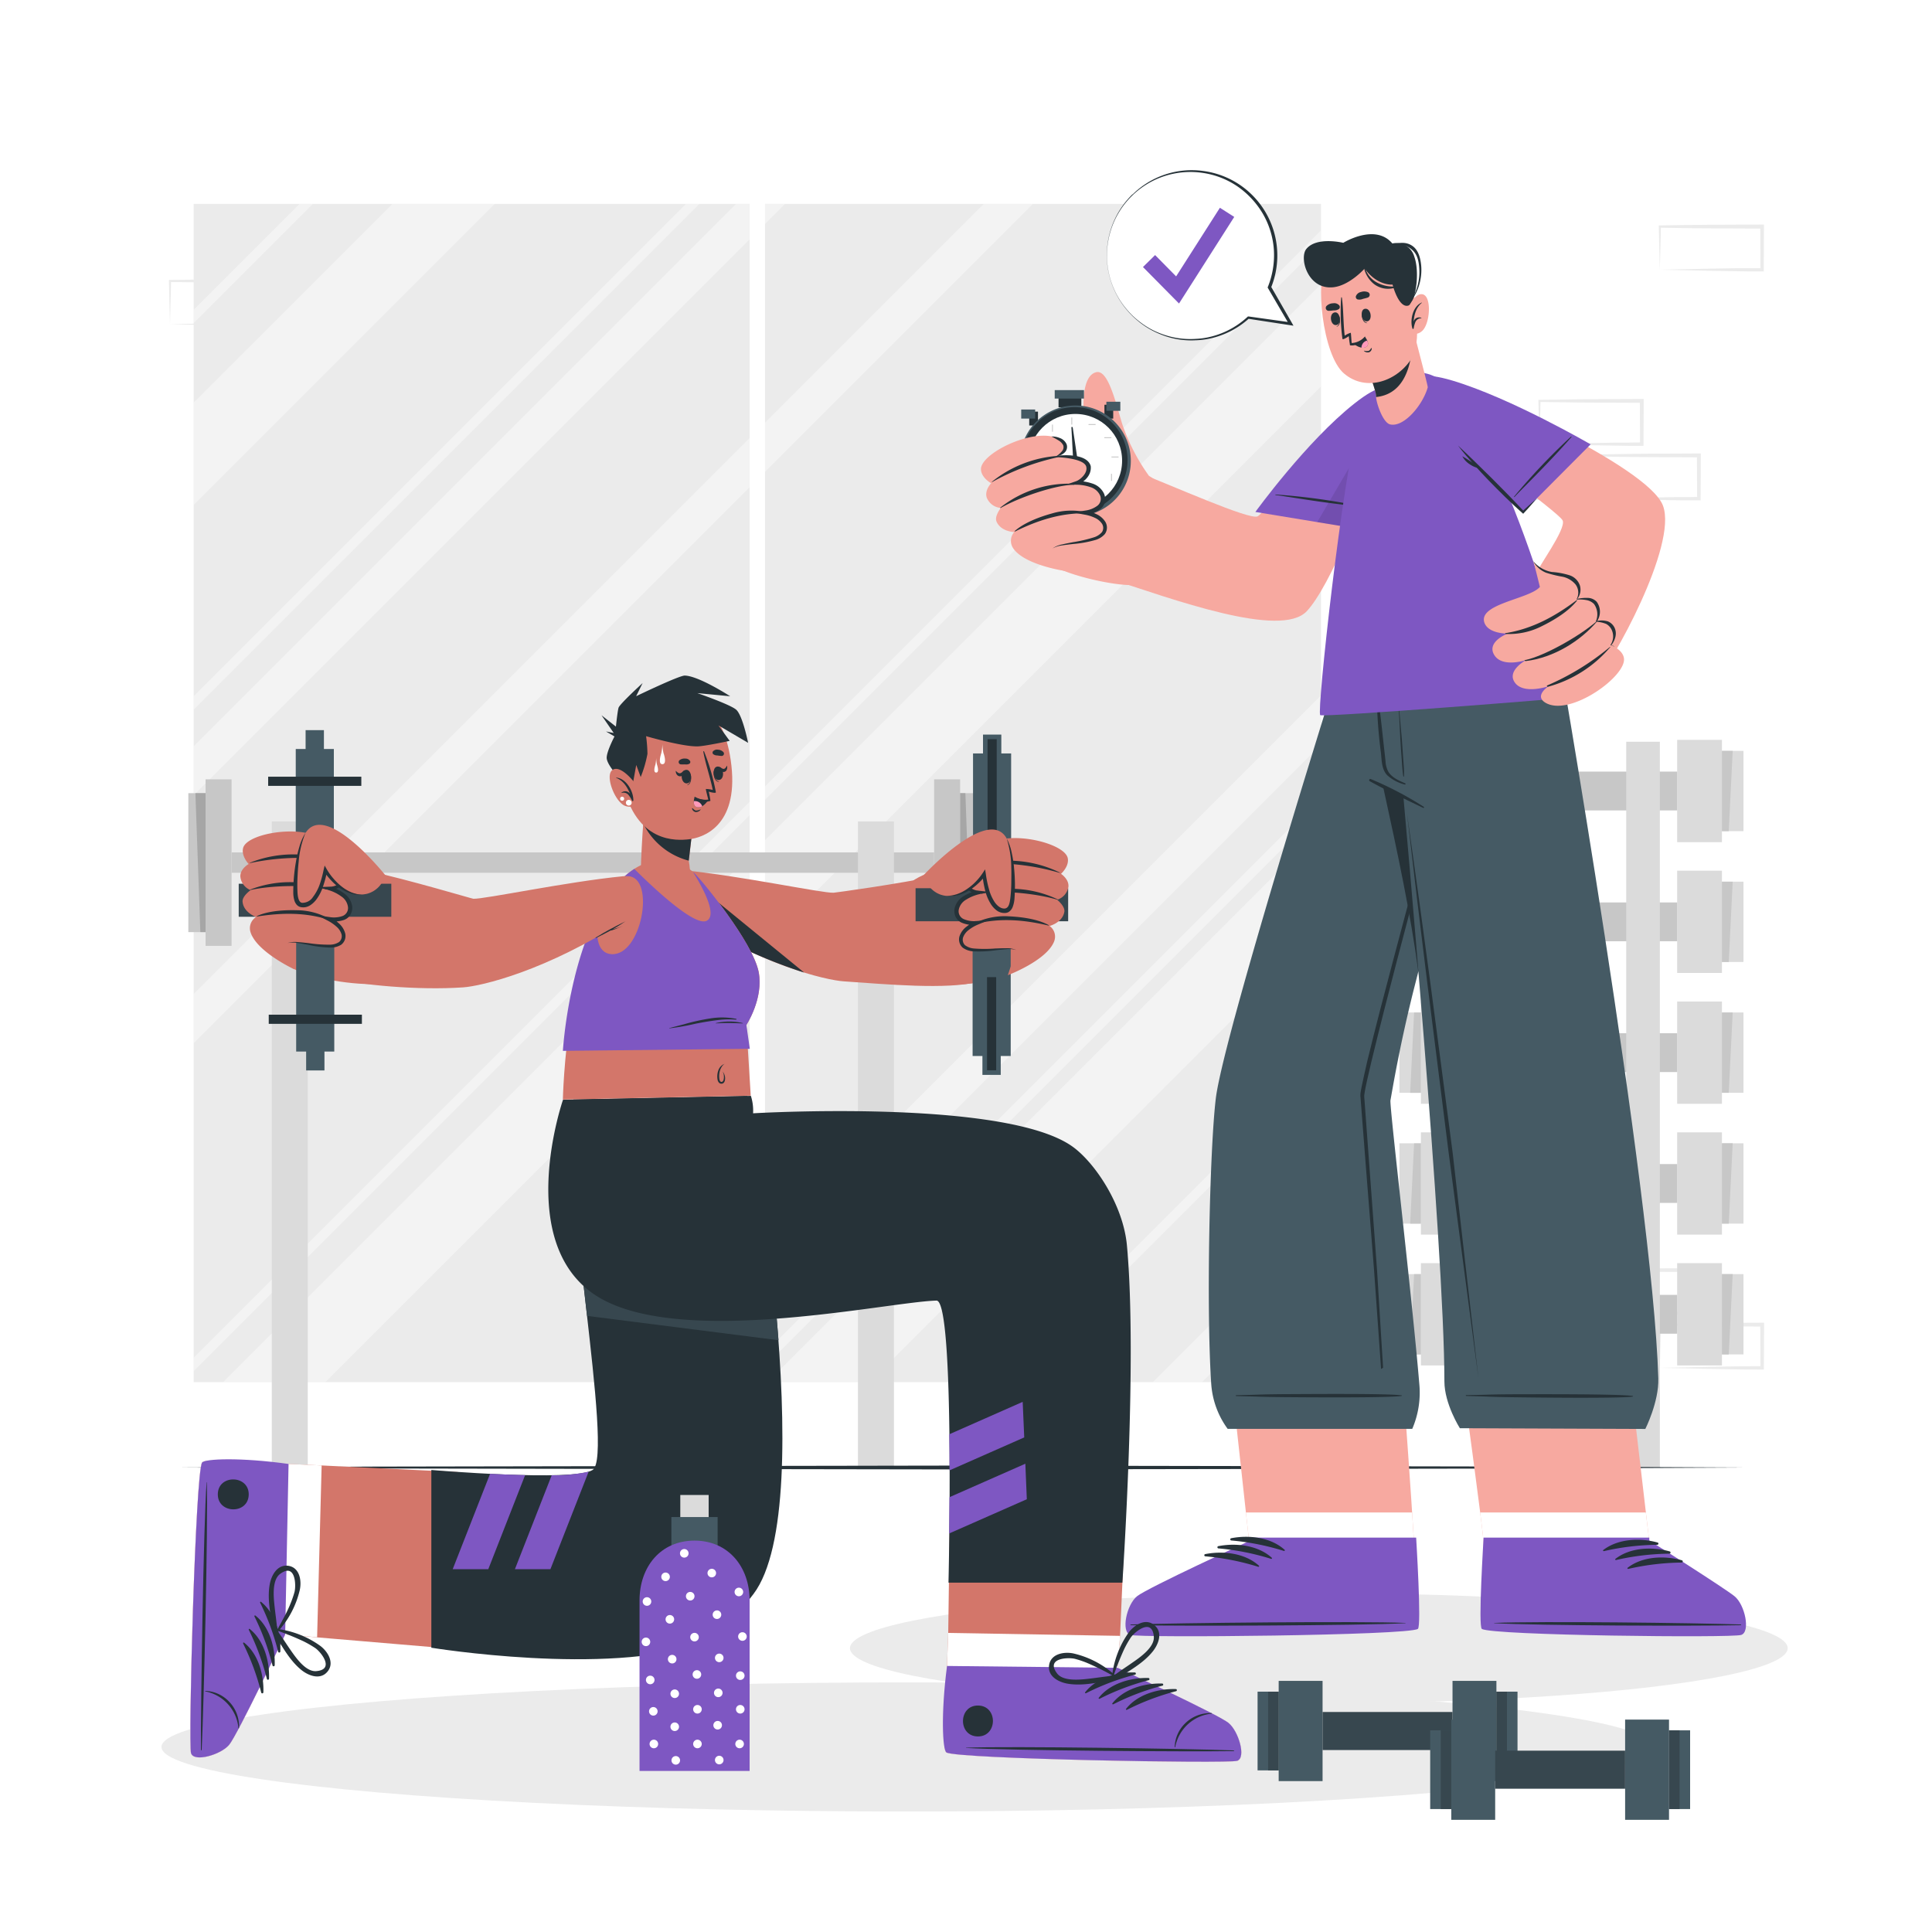 <svg class="animated" id="freepik_stories-personal-trainer" xmlns="http://www.w3.org/2000/svg" viewBox="0 0 500 500" version="1.1" xmlns:xlink="http://www.w3.org/1999/xlink" xmlns:svgjs="http://svgjs.com/svgjs"><style>svg#freepik_stories-personal-trainer:not(.animated) .animable {opacity: 0;}svg#freepik_stories-personal-trainer.animated #freepik--Shadow--inject-18 {animation: 1.5s Infinite  linear shake;animation-delay: 0s;}svg#freepik_stories-personal-trainer.animated #freepik--character-2--inject-18 {animation: 1.5s Infinite  linear floating;animation-delay: 0s;}svg#freepik_stories-personal-trainer.animated #freepik--character-1--inject-18 {animation: 1.5s Infinite  linear shake;animation-delay: 0s;}            @keyframes shake {                10%, 90% {                    transform: translate3d(-1px, 0, 0);                  }                  20%, 80% {                    transform: translate3d(2px, 0, 0);                  }                  30%, 50%, 70% {                    transform: translate3d(-4px, 0, 0);                  }                  40%, 60% {                    transform: translate3d(4px, 0, 0);                  }            }                    @keyframes floating {                0% {                    opacity: 1;                    transform: translateY(0px);                }                50% {                    transform: translateY(-10px);                }                100% {                    opacity: 1;                    transform: translateY(0px);                }            }        </style><g id="freepik--background-complete--inject-18" class="animable" style="transform-origin: 250.135px 216.28px;"><path d="M414.79,339.89l13.36-.28,6.58-.11c2.19-.05,4.36,0,6.54-.06l-.44.45-.06-11.19.5.5L428,329.14c-4.41,0-8.82-.12-13.24-.17l.28-.27c0,1.83-.09,3.67-.14,5.54Zm0,0-.14-5.54c0-1.86-.11-3.75-.13-5.65v-.27h.27c4.42-.05,8.83-.16,13.24-.17l13.24-.06h.5v.5l0,11.19v.45h-.45c-2.23,0-4.47,0-6.69-.06l-6.66-.11Z" style="fill: rgb(235, 235, 235); transform-origin: 428.145px 334.27px;" id="elrfeh20h1p1k" class="animable"></path><path d="M429.56,354l13.36-.28,6.58-.11c2.19-.05,4.36,0,6.54-.06l-.44.45-.05-11.19.49.5-13.24-.06c-4.41,0-8.82-.12-13.24-.17l.28-.27c0,1.83-.09,3.67-.13,5.54Zm0,0-.14-5.54c0-1.86-.11-3.75-.13-5.65v-.27h.27c4.42-.05,8.83-.16,13.24-.17l13.24-.06h.51v.5L456.49,354v.45H456c-2.23,0-4.46,0-6.69-.06l-6.66-.11Z" style="fill: rgb(235, 235, 235); transform-origin: 442.92px 348.38px;" id="elarg61sio2gi" class="animable"></path><path d="M400,354l13.36-.28,6.58-.11c2.18-.05,4.36,0,6.54-.06l-.44.45L426,342.81l.5.5-13.24-.06c-4.41,0-8.83-.12-13.24-.17l.27-.27c0,1.83-.08,3.67-.13,5.54Zm0,0-.14-5.54c-.05-1.86-.11-3.75-.13-5.65v-.27H400c4.41-.05,8.83-.16,13.24-.17l13.24-.06h.5v.5L427,354v.45h-.44c-2.23,0-4.47,0-6.69-.06l-6.66-.11Z" style="fill: rgb(235, 235, 235); transform-origin: 413.365px 348.38px;" id="elkkvmzj45t8t" class="animable"></path><path d="M398.41,114.94l13.36-.28,6.58-.11c2.18,0,4.36,0,6.54-.06l-.44.45-.06-11.19.5.5-13.24-.06c-4.41,0-8.83-.12-13.24-.17l.27-.27c0,1.83-.08,3.67-.13,5.54Zm0,0-.14-5.54c0-1.86-.11-3.75-.13-5.65v-.27h.27c4.41,0,8.83-.16,13.24-.17l13.24-.06h.5v.5l-.05,11.19v.45h-.45c-2.23,0-4.47,0-6.69-.06l-6.66-.11Z" style="fill: rgb(235, 235, 235); transform-origin: 411.765px 109.32px;" id="elcrpwhktimf5" class="animable"></path><path d="M413.18,129.05l13.36-.28,6.58-.11c2.19,0,4.36,0,6.54-.06l-.44.45-.06-11.19.5.5-13.24-.06c-4.41,0-8.82-.12-13.24-.17l.28-.27c0,1.83-.09,3.67-.14,5.54Zm0,0-.14-5.54c0-1.86-.11-3.75-.13-5.65v-.27h.27c4.42,0,8.83-.16,13.24-.17l13.24-.06h.51v.5l-.05,11.19v.45h-.45c-2.23,0-4.47,0-6.69-.05l-6.66-.11Z" style="fill: rgb(235, 235, 235); transform-origin: 426.54px 123.43px;" id="el17m7pfe6qgn" class="animable"></path><path d="M383.64,129.05l13.36-.28,6.57-.11c2.19,0,4.37,0,6.55-.06l-.45.45-.05-11.19.5.5-13.24-.06c-4.41,0-8.83-.12-13.24-.17l.27-.27c0,1.83-.08,3.67-.13,5.54Zm0,0-.14-5.54c-.05-1.86-.11-3.75-.13-5.65v-.27h.28c4.41,0,8.83-.16,13.24-.17l13.24-.06h.5v.5l-.05,11.19v.45h-.44c-2.23,0-4.47,0-6.69-.05l-6.67-.11Z" style="fill: rgb(235, 235, 235); transform-origin: 397px 123.43px;" id="elv1dntes8h3" class="animable"></path><path d="M58.73,354l13.35-.28,6.58-.11c2.19-.05,4.37,0,6.55-.06l-.45.45-.05-11.19.5.5L72,343.25c-4.42,0-8.83-.12-13.24-.17l.27-.27c0,1.83-.09,3.67-.13,5.54Zm0,0-.15-5.54c0-1.86-.11-3.75-.13-5.65v-.27h.28c4.41-.05,8.82-.16,13.24-.17l13.24-.06h.5v.5L85.65,354v.45h-.44c-2.23,0-4.47,0-6.7-.06l-6.66-.11Z" style="fill: rgb(235, 235, 235); transform-origin: 72.08px 348.38px;" id="elsmohlkslopc" class="animable"></path><path d="M58.73,69.79l13.35-.28,6.58-.11c2.19-.05,4.37,0,6.55-.06l-.45.45L84.71,58.6l.5.5L72,59c-4.42,0-8.83-.12-13.24-.17L59,58.6c0,1.83-.09,3.67-.13,5.54Zm0,0-.15-5.54c0-1.86-.11-3.75-.13-5.65v-.27h.28c4.41,0,8.82-.16,13.24-.17l13.24-.06h.5v.5l-.06,11.19v.45h-.44c-2.23,0-4.47,0-6.7,0l-6.66-.11Z" style="fill: rgb(235, 235, 235); transform-origin: 72.08px 64.17px;" id="el67kx26y8aao" class="animable"></path><path d="M44,83.9l13.35-.28,6.58-.11c2.19-.05,4.36,0,6.55-.06L70,83.9l0-11.19.5.5L57.2,73.15C52.78,73.14,48.37,73,44,73l.27-.27c0,1.83-.09,3.67-.13,5.54Zm0,0-.15-5.54c0-1.86-.11-3.75-.13-5.65v-.27H44c4.41,0,8.82-.16,13.24-.17l13.24-.06h.5v.5L70.88,83.9v.45h-.44c-2.24,0-4.47,0-6.7,0l-6.66-.11Z" style="fill: rgb(235, 235, 235); transform-origin: 57.35px 78.28px;" id="elx47iamf03po" class="animable"></path><path d="M429.56,69.8l13.36-.28,6.58-.11c2.19,0,4.36,0,6.54,0l-.44.44-.05-11.19.49.5-13.24-.06c-4.41,0-8.82-.11-13.24-.17l.28-.27c0,1.83-.09,3.67-.13,5.54Zm0,0-.14-5.53c0-1.87-.11-3.76-.13-5.66v-.27h.27c4.42-.05,8.83-.16,13.24-.17L456,58.11h.51v.5l-.05,11.19v.45H456c-2.23,0-4.46,0-6.69-.06l-6.66-.11Z" style="fill: rgb(235, 235, 235); transform-origin: 442.9px 64.18px;" id="elpzez0uobicq" class="animable"></path><path d="M321.64,207.65l-13.36.28-6.58.11c-2.18.05-4.36,0-6.54.05l.44-.44.06,11.19-.5-.5,13.24.06c4.41,0,8.82.11,13.24.16l-.28.28c0-1.83.09-3.68.14-5.54Zm0,0,.14,5.53c0,1.87.11,3.76.13,5.66v.27h-.27c-4.42,0-8.83.16-13.24.16l-13.24.07h-.5v-.5l0-11.19v-.45h.45c2.23,0,4.47,0,6.69.06l6.66.11Z" style="fill: rgb(235, 235, 235); transform-origin: 308.285px 213.27px;" id="elbsvj94kd28m" class="animable"></path><path d="M306.87,193.54l-13.36.28-6.58.11c-2.19,0-4.36,0-6.54,0l.44-.44.05,11.19-.49-.5,13.24.06c4.41,0,8.82.11,13.24.17l-.28.27c0-1.83.09-3.68.13-5.54Zm0,0,.14,5.53c0,1.87.11,3.76.13,5.66V205h-.27c-4.42.05-8.83.16-13.24.16l-13.24.07h-.51v-.5l.05-11.19v-.45h.45c2.23,0,4.46,0,6.69.06l6.66.11Z" style="fill: rgb(235, 235, 235); transform-origin: 293.51px 199.16px;" id="elwfv5igbqe5j" class="animable"></path><rect x="50.12" y="52.77" width="143.89" height="304.93" style="fill: rgb(235, 235, 235); transform-origin: 122.065px 205.235px;" id="elbbvo6sx0q8f" class="animable"></rect><rect x="197.99" y="52.77" width="143.89" height="304.93" style="fill: rgb(235, 235, 235); transform-origin: 269.935px 205.235px;" id="elpgaidedxqy" class="animable"></rect><g id="el7tmlffgqqnm"><g style="opacity: 0.4; transform-origin: 196.005px 205.23px;" class="animable"><polygon points="128.02 52.77 50.12 130.67 50.12 104.2 101.56 52.77 128.02 52.77" style="fill: rgb(255, 255, 255); transform-origin: 89.07px 91.72px;" id="elt5v4ocx7ctd" class="animable"></polygon><polygon points="341.89 214.46 341.89 240.92 225.12 357.69 198.65 357.69 341.89 214.46" style="fill: rgb(255, 255, 255); transform-origin: 270.27px 286.075px;" id="elxs9pgnfdowh" class="animable"></polygon><polygon points="57.73 357.69 194.01 221.4 194.01 247.87 84.19 357.69 57.73 357.69" style="fill: rgb(255, 255, 255); transform-origin: 125.87px 289.545px;" id="elndetu2iny9a" class="animable"></polygon><polygon points="341.89 73.53 341.89 100 198 243.89 198 217.42 341.89 73.53" style="fill: rgb(255, 255, 255); transform-origin: 269.945px 158.71px;" id="el3vjx903ajqv" class="animable"></polygon><polygon points="181 52.77 50.12 183.65 50.12 180.18 177.53 52.77 181 52.77" style="fill: rgb(255, 255, 255); transform-origin: 115.56px 118.21px;" id="el84iyaptamr2" class="animable"></polygon><polygon points="80.98 52.77 50.12 83.63 50.12 80.16 77.51 52.77 80.98 52.77" style="fill: rgb(255, 255, 255); transform-origin: 65.55px 68.2px;" id="el07x7ep6vmn6k" class="animable"></polygon><polygon points="50.12 351.38 194.01 207.49 194.01 210.96 50.12 354.85 50.12 351.38" style="fill: rgb(255, 255, 255); transform-origin: 122.065px 281.17px;" id="el9xy0imf6tam" class="animable"></polygon><polygon points="341.89 59.61 341.89 63.08 198 206.97 198 203.51 341.89 59.61" style="fill: rgb(255, 255, 255); transform-origin: 269.945px 133.29px;" id="el4e1g2wi8sbj" class="animable"></polygon><polygon points="190.38 357.69 194.01 354.06 194.01 357.53 193.85 357.69 190.38 357.69" style="fill: rgb(255, 255, 255); transform-origin: 192.195px 355.875px;" id="elapcj3a22era" class="animable"></polygon><polygon points="341.89 206.19 341.89 209.65 198 353.55 198 350.08 341.89 206.19" style="fill: rgb(255, 255, 255); transform-origin: 269.945px 279.87px;" id="el7i28mye7wch" class="animable"></polygon><polygon points="341.89 274.84 341.89 278.31 262.51 357.69 259.04 357.69 341.89 274.84" style="fill: rgb(255, 255, 255); transform-origin: 300.465px 316.265px;" id="elhxg8vnmx985" class="animable"></polygon><polygon points="190.47 52.77 194.01 52.77 194.01 61.93 50.12 205.82 50.12 193.12 190.47 52.77" style="fill: rgb(255, 255, 255); transform-origin: 122.065px 129.295px;" id="el3w0lj2ukvs2" class="animable"></polygon><polygon points="203.18 52.77 198 57.95 198 52.77 203.18 52.77" style="fill: rgb(255, 255, 255); transform-origin: 200.59px 55.36px;" id="eld51tx0bm9d" class="animable"></polygon><polygon points="50.12 257.25 194.01 113.36 194.01 126.07 50.12 269.97 50.12 257.25" style="fill: rgb(255, 255, 255); transform-origin: 122.065px 191.665px;" id="el1zfi9ox288u" class="animable"></polygon><polygon points="267.32 52.77 198 122.09 198 109.38 254.6 52.77 267.32 52.77" style="fill: rgb(255, 255, 255); transform-origin: 232.66px 87.43px;" id="elf7nkkl840zr" class="animable"></polygon><polygon points="341.89 314.17 341.89 326.87 311.07 357.69 298.37 357.69 341.89 314.17" style="fill: rgb(255, 255, 255); transform-origin: 320.13px 335.93px;" id="el0nk1wwpp6mw" class="animable"></polygon><polygon points="164.16 357.69 194.01 327.84 194.01 340.54 176.87 357.69 164.16 357.69" style="fill: rgb(255, 255, 255); transform-origin: 179.085px 342.765px;" id="ela32ky63fieg" class="animable"></polygon><polygon points="341.89 179.96 341.89 192.67 198 336.56 198 323.86 341.89 179.96" style="fill: rgb(255, 255, 255); transform-origin: 269.945px 258.26px;" id="el8lk4e11p3xi" class="animable"></polygon></g></g><rect x="59.94" y="220.6" width="181.81" height="5.28" style="fill: rgb(199, 199, 199); transform-origin: 150.845px 223.24px;" id="el48g22wacvpn" class="animable"></rect><rect x="53.2" y="201.69" width="6.73" height="43.1" style="fill: rgb(199, 199, 199); transform-origin: 56.565px 223.24px;" id="eljh94jt0lmyo" class="animable"></rect><rect x="48.74" y="205.27" width="4.46" height="35.96" style="fill: rgb(199, 199, 199); transform-origin: 50.97px 223.25px;" id="el7u6yf0ttt3" class="animable"></rect><polygon points="53.2 241.22 51.85 241.22 50.57 205.26 53.2 205.26 53.2 241.22" style="fill: rgb(166, 166, 166); transform-origin: 51.885px 223.24px;" id="el40f8fm868fm" class="animable"></polygon><g id="el8dn7c2q6aub"><rect x="241.75" y="201.69" width="6.73" height="43.1" style="fill: rgb(199, 199, 199); transform-origin: 245.115px 223.24px; transform: rotate(180deg);" class="animable"></rect></g><g id="elhcekkym7xea"><rect x="248.48" y="205.27" width="4.46" height="35.96" style="fill: rgb(199, 199, 199); transform-origin: 250.71px 223.25px; transform: rotate(180deg);" class="animable"></rect></g><polygon points="248.48 205.26 249.84 205.26 251.12 241.22 248.48 241.22 248.48 205.26" style="fill: rgb(166, 166, 166); transform-origin: 249.8px 223.24px;" id="elhqdkzeecc5" class="animable"></polygon><rect x="70.34" y="212.59" width="9.31" height="167.2" style="fill: rgb(219, 219, 219); transform-origin: 74.995px 296.19px;" id="elkpysx1semg" class="animable"></rect><rect x="222.04" y="212.59" width="9.31" height="167.2" style="fill: rgb(219, 219, 219); transform-origin: 226.695px 296.19px;" id="eluav3e403nh" class="animable"></rect><rect x="367.73" y="191.48" width="11.59" height="26.47" style="fill: rgb(219, 219, 219); transform-origin: 373.525px 204.715px;" id="el0fqgnm8iv22f" class="animable"></rect><rect x="362.16" y="194.32" width="5.57" height="20.78" style="fill: rgb(219, 219, 219); transform-origin: 364.945px 204.71px;" id="elvcike3onrgc" class="animable"></rect><polygon points="367.73 194.32 367.73 215.11 364.95 215.11 365.97 194.32 367.73 194.32" style="fill: rgb(199, 199, 199); transform-origin: 366.34px 204.715px;" id="el6abgejwpvw" class="animable"></polygon><g id="elobsluirslx"><rect x="434.05" y="191.48" width="11.59" height="26.47" style="fill: rgb(219, 219, 219); transform-origin: 439.845px 204.715px; transform: rotate(180deg);" class="animable"></rect></g><g id="eldviexdxify"><rect x="445.64" y="194.32" width="5.57" height="20.78" style="fill: rgb(219, 219, 219); transform-origin: 448.425px 204.71px; transform: rotate(180deg);" class="animable"></rect></g><polygon points="445.63 215.1 445.63 194.32 448.42 194.32 447.4 215.1 445.63 215.1" style="fill: rgb(199, 199, 199); transform-origin: 447.025px 204.71px;" id="el62uhh23y67o" class="animable"></polygon><rect x="379.32" y="199.69" width="54.73" height="10.05" style="fill: rgb(199, 199, 199); transform-origin: 406.685px 204.715px;" id="elzdypq8snhnb" class="animable"></rect><rect x="367.73" y="225.33" width="11.59" height="26.47" style="fill: rgb(219, 219, 219); transform-origin: 373.525px 238.565px;" id="eldsypd6dier" class="animable"></rect><rect x="362.16" y="228.18" width="5.57" height="20.78" style="fill: rgb(219, 219, 219); transform-origin: 364.945px 238.57px;" id="elvo4ugm1s54b" class="animable"></rect><polygon points="367.73 228.18 367.73 248.97 364.95 248.97 365.97 228.18 367.73 228.18" style="fill: rgb(199, 199, 199); transform-origin: 366.34px 238.575px;" id="elhjmlv9hvez" class="animable"></polygon><g id="el3a2avvwyrmp"><rect x="434.05" y="225.33" width="11.59" height="26.47" style="fill: rgb(219, 219, 219); transform-origin: 439.845px 238.565px; transform: rotate(180deg);" class="animable"></rect></g><g id="el44iarrzt36i"><rect x="445.64" y="228.18" width="5.57" height="20.78" style="fill: rgb(219, 219, 219); transform-origin: 448.425px 238.57px; transform: rotate(180deg);" class="animable"></rect></g><polygon points="445.63 248.96 445.63 228.17 448.42 228.17 447.4 248.96 445.63 248.96" style="fill: rgb(199, 199, 199); transform-origin: 447.025px 238.565px;" id="elfcf3kfqhoc" class="animable"></polygon><rect x="379.32" y="233.55" width="54.73" height="10.05" style="fill: rgb(199, 199, 199); transform-origin: 406.685px 238.575px;" id="el585opagu6zn" class="animable"></rect><rect x="367.73" y="259.19" width="11.59" height="26.47" style="fill: rgb(219, 219, 219); transform-origin: 373.525px 272.425px;" id="elscidlz584cc" class="animable"></rect><rect x="362.16" y="262.03" width="5.57" height="20.78" style="fill: rgb(219, 219, 219); transform-origin: 364.945px 272.42px;" id="elcneh0kccjk" class="animable"></rect><polygon points="367.73 262.04 367.73 282.82 364.95 282.82 365.97 262.04 367.73 262.04" style="fill: rgb(199, 199, 199); transform-origin: 366.34px 272.43px;" id="el5ix4wsdb0f" class="animable"></polygon><g id="elihlkiuf1tv"><rect x="434.05" y="259.19" width="11.59" height="26.47" style="fill: rgb(219, 219, 219); transform-origin: 439.845px 272.425px; transform: rotate(180deg);" class="animable"></rect></g><g id="elm137xbkek1n"><rect x="445.64" y="262.03" width="5.57" height="20.78" style="fill: rgb(219, 219, 219); transform-origin: 448.425px 272.42px; transform: rotate(180deg);" class="animable"></rect></g><polygon points="445.63 282.81 445.63 262.03 448.42 262.03 447.4 282.81 445.63 282.81" style="fill: rgb(199, 199, 199); transform-origin: 447.025px 272.42px;" id="el917cfnnr6wb" class="animable"></polygon><rect x="379.32" y="267.4" width="54.73" height="10.05" style="fill: rgb(199, 199, 199); transform-origin: 406.685px 272.425px;" id="el7v7fr6iv3w" class="animable"></rect><rect x="367.73" y="293.05" width="11.59" height="26.47" style="fill: rgb(219, 219, 219); transform-origin: 373.525px 306.285px;" id="el7idbuyi8cfl" class="animable"></rect><rect x="362.16" y="295.89" width="5.57" height="20.78" style="fill: rgb(219, 219, 219); transform-origin: 364.945px 306.28px;" id="el15wh231zej8" class="animable"></rect><polygon points="367.73 295.89 367.73 316.68 364.95 316.68 365.97 295.89 367.73 295.89" style="fill: rgb(199, 199, 199); transform-origin: 366.34px 306.285px;" id="elxcvr4j8kl3b" class="animable"></polygon><g id="el59mujlk5pdq"><rect x="434.05" y="293.05" width="11.59" height="26.47" style="fill: rgb(219, 219, 219); transform-origin: 439.845px 306.285px; transform: rotate(180deg);" class="animable"></rect></g><g id="eli2sdbymrsv"><rect x="445.64" y="295.89" width="5.57" height="20.78" style="fill: rgb(219, 219, 219); transform-origin: 448.425px 306.28px; transform: rotate(180deg);" class="animable"></rect></g><polygon points="445.63 316.67 445.63 295.88 448.42 295.88 447.4 316.67 445.63 316.67" style="fill: rgb(199, 199, 199); transform-origin: 447.025px 306.275px;" id="el7skwuih48hu" class="animable"></polygon><rect x="379.32" y="301.26" width="54.73" height="10.05" style="fill: rgb(199, 199, 199); transform-origin: 406.685px 306.285px;" id="elpvmp7bfeh7c" class="animable"></rect><rect x="367.73" y="326.9" width="11.59" height="26.47" style="fill: rgb(219, 219, 219); transform-origin: 373.525px 340.135px;" id="el34fxhad0nyr" class="animable"></rect><rect x="362.16" y="329.74" width="5.57" height="20.78" style="fill: rgb(219, 219, 219); transform-origin: 364.945px 340.13px;" id="elsnk0j8ftxgs" class="animable"></rect><polygon points="367.73 329.75 367.73 350.53 364.95 350.53 365.97 329.75 367.73 329.75" style="fill: rgb(199, 199, 199); transform-origin: 366.34px 340.14px;" id="el1778wycmb0g" class="animable"></polygon><g id="eluuup6mbuuo"><rect x="434.05" y="326.9" width="11.59" height="26.47" style="fill: rgb(219, 219, 219); transform-origin: 439.845px 340.135px; transform: rotate(180deg);" class="animable"></rect></g><g id="elzhc4cu52nl"><rect x="445.64" y="329.74" width="5.57" height="20.78" style="fill: rgb(219, 219, 219); transform-origin: 448.425px 340.13px; transform: rotate(180deg);" class="animable"></rect></g><polygon points="445.63 350.52 445.63 329.74 448.42 329.74 447.4 350.52 445.63 350.52" style="fill: rgb(199, 199, 199); transform-origin: 447.025px 340.13px;" id="eloe2g7drqx5" class="animable"></polygon><rect x="379.32" y="335.11" width="54.73" height="10.05" style="fill: rgb(199, 199, 199); transform-origin: 406.685px 340.135px;" id="el093oro0i9kvi" class="animable"></rect><rect x="383.8" y="191.96" width="8.71" height="187.83" style="fill: rgb(219, 219, 219); transform-origin: 388.155px 285.875px;" id="elfz6v58ckqxo" class="animable"></rect><rect x="420.86" y="191.96" width="8.71" height="187.83" style="fill: rgb(219, 219, 219); transform-origin: 425.215px 285.875px;" id="el9v3aw1q82f" class="animable"></rect></g><g id="freepik--Shadow--inject-18" class="animable animator-active" style="transform-origin: 252.22px 440.565px;"><ellipse cx="234.8" cy="452.11" rx="193.01" ry="16.71" style="fill: rgb(235, 235, 235); transform-origin: 234.8px 452.11px;" id="el2fpxgbusud7" class="animable"></ellipse><ellipse cx="341.31" cy="426.55" rx="121.34" ry="14.24" style="fill: rgb(235, 235, 235); transform-origin: 341.31px 426.55px;" id="elj1dsemp34y" class="animable"></ellipse></g><g id="freepik--Floor--inject-18" class="animable" style="transform-origin: 249px 379.79px;"><polygon points="46.44 379.79 97.08 379.55 147.72 379.46 249 379.29 350.28 379.46 400.92 379.55 451.56 379.79 400.92 380.04 350.28 380.13 249 380.29 147.72 380.13 97.08 380.04 46.44 379.79" style="fill: rgb(38, 50, 56); transform-origin: 249px 379.79px;" id="ela9z068rl13v" class="animable"></polygon></g><g id="freepik--character-2--inject-18" class="animable" style="transform-origin: 352.868px 242.037px;"><path d="M293.27,422.18c2.33.75,71-.11,73.49-1.75,1-.6-3.86-65.2-3.86-65.2l-44.37.44,4.73,43.22S298,410.58,295.45,412.67,291,421.44,293.27,422.18Z" style="fill: rgb(247, 169, 160); transform-origin: 329.576px 388.842px;" id="eljlgtut8i4v" class="animable"></path><path d="M293.28,422.18c2.32.75,71-.11,73.48-1.75.45-.27-.34-14.13-1.31-29h-43l.82,7.46S298,410.57,295.45,412.67,290.94,421.44,293.28,422.18Z" style="fill: rgb(255, 255, 255); transform-origin: 329.561px 406.942px;" id="elobd00ykf2rq" class="animable"></path><path d="M292.52,423.12c2.45.8,71.78.15,74.42-1.56,1-.64-.45-23.5-.44-23.63H323.61l0,.76S297,410.91,294.27,413.1,290.07,422.33,292.52,423.12Z" style="fill: rgb(126, 87, 194); transform-origin: 329.283px 410.695px;" id="el5cyu9n3p1we" class="animable"></path><path d="M292.71,420.41c11.78-.4,59.34-.9,71-.4.1,0,.1.07,0,.07-11.67.65-59.24.77-71,.52C292.46,420.59,292.46,420.41,292.71,420.41Z" style="fill: rgb(38, 50, 56); transform-origin: 328.154px 420.261px;" id="elvvnju8w4nx" class="animable"></path><path d="M318.59,398.1c4.63-.91,10.3-.25,13.88,3,.14.13-.05.32-.2.28a64.7,64.7,0,0,0-13.66-2.71A.3.3,0,0,1,318.59,398.1Z" style="fill: rgb(38, 50, 56); transform-origin: 325.456px 399.556px;" id="el1l7vef4yw2i" class="animable"></path><path d="M315.26,400.15c4.63-.91,10.31-.25,13.88,3,.14.13,0,.32-.19.28a64.79,64.79,0,0,0-13.67-2.71A.3.3,0,0,1,315.26,400.15Z" style="fill: rgb(38, 50, 56); transform-origin: 322.13px 401.606px;" id="elii3fc017kir" class="animable"></path><path d="M311.93,402.2c4.63-.91,10.31-.25,13.88,3,.14.13,0,.32-.19.28A65.44,65.44,0,0,0,312,402.78.29.29,0,0,1,311.93,402.2Z" style="fill: rgb(38, 50, 56); transform-origin: 318.77px 403.656px;" id="el7vq42fkercd" class="animable"></path><path d="M317.72,369.79h47.77A23.72,23.72,0,0,0,367.3,358c-1.91-22.9-7.74-71.76-7.45-73.25.47-2.49,2.29-13.79,6-28.54,1.18-4.62,2.44-9.57,3.76-14.7,3.56-13.88,7.49-29.05,10.91-42.25,5.13-19.78,9.14-35.14,9.14-35.14H349.23s-4.72,15-10.67,34.42c-9.69,31.62-22.63,75.15-23.91,85.74-1.55,12.81-2.52,54-1.17,74.08A22.24,22.24,0,0,0,317.72,369.79Z" style="fill: rgb(69, 90, 100); transform-origin: 351.249px 266.955px;" id="elqak7tevaift" class="animable"></path><path d="M319.94,361.08c7.28-.15,5.19-.21,12.48-.28,3.56,0,27-.23,30.32.32a.07.07,0,0,1,0,.14c-3.33.56-26.76.35-30.32.32-7.29-.07-5.2-.13-12.48-.28A.11.11,0,0,1,319.94,361.08Z" style="fill: rgb(38, 50, 56); transform-origin: 341.32px 361.198px;" id="el4ukcw51aaqf" class="animable"></path><path d="M382.35,169.65l-7.42,26.15L367.68,222c-2.41,8.74-4.74,17.49-7.06,26.25s-4.62,17.53-6.76,26.34c-.51,2.21-1,4.42-1.47,6.66-.12.55-.2,1.13-.3,1.7,0,.31-.06.66,0,.95l.07.85.26,3.39,1.05,13.54,2.14,27.1L357.4,354l0,.29.54-.33-1.56-25.21-2-27.11-1-13.55-.25-3.39-.07-.85c0-.26,0-.49.05-.74.1-.55.17-1.09.29-1.64.44-2.21,1-4.41,1.49-6.61,4.25-17.6,9-35.1,13.58-52.62Z" style="fill: rgb(38, 50, 56); transform-origin: 367.207px 261.97px;" id="ela5lkkig7jxh" class="animable"></path><path d="M350.2,164.16c2.81,21.74,13,57.87,16.88,87.45,9.14-35.84,22.63-87.45,22.63-87.45Z" style="fill: rgb(38, 50, 56); transform-origin: 369.955px 207.885px;" id="elprn54utn01e" class="animable"></path><path d="M447.77,421.84c-2.34.73-60,1-62.51-.69-1-.61-1.3-10.34-1.38-22.1v-.37c0-2.42-5.59-43.16-5.59-43.16l43.57.89,5,42.79,0,.73s16.27,10.19,18.83,12.32S450.12,421.12,447.77,421.84Z" style="fill: rgb(247, 169, 160); transform-origin: 413.568px 388.965px;" id="el0y3vunnxg1x" class="animable"></path><path d="M383.07,391.43c.49,3.89.81,6.67.81,7.25v.37c.08,11.76.41,21.48,1.37,22.1,2.5,1.67,60.18,1.42,62.53.69s.44-7.47-2.1-9.59-18.82-12.33-18.82-12.33l0-.73-.92-7.76Z" style="fill: rgb(255, 255, 255); transform-origin: 415.958px 406.916px;" id="elvcylpye4gmf" class="animable"></path><path d="M450.62,423.12c-2.45.8-64.47.15-67.12-1.56-1-.64.46-23.5.45-23.63h42.89l0,.76s19.34,12.22,22.05,14.41S453.07,422.33,450.62,423.12Z" style="fill: rgb(126, 87, 194); transform-origin: 417.508px 410.695px;" id="elxyb2wwesm9" class="animable"></path><path d="M450.44,420.41c-11.78-.4-52-.9-63.71-.4-.1,0-.1.07,0,.07,11.67.65,51.93.77,63.72.52C450.68,420.59,450.69,420.41,450.44,420.41Z" style="fill: rgb(38, 50, 56); transform-origin: 418.64px 420.261px;" id="elqkij2umd76r" class="animable"></path><path d="M429,399.21c-4.54-1.27-10.26-1-14.07,1.93-.15.12,0,.32.17.29a64.94,64.94,0,0,1,13.83-1.64A.3.3,0,0,0,429,399.21Z" style="fill: rgb(38, 50, 56); transform-origin: 422.033px 399.961px;" id="elflm5mj2pe0n" class="animable"></path><path d="M432.14,401.51c-4.54-1.27-10.26-1.05-14.07,1.93-.15.12,0,.33.17.29a64.94,64.94,0,0,1,13.83-1.64A.3.3,0,0,0,432.14,401.51Z" style="fill: rgb(38, 50, 56); transform-origin: 425.173px 402.256px;" id="eluq1vvn3gm3" class="animable"></path><path d="M435.3,403.81c-4.54-1.27-10.26-1.05-14.07,1.93-.15.12,0,.33.17.29a64.94,64.94,0,0,1,13.83-1.64A.3.3,0,0,0,435.3,403.81Z" style="fill: rgb(38, 50, 56); transform-origin: 428.333px 404.556px;" id="elfhmigu3uycg" class="animable"></path><path d="M350.2,164.16s6.14,37.41,6.56,38.62c0,0,2.28,1.08,6.4,3,0,0,10.65,117.18,10.65,151.73,0,5.81,4,12.11,4,12.11l48,.19s3.54-7,3.36-13.08c-1.46-48.58-26.62-192.55-26.62-192.55Z" style="fill: rgb(69, 90, 100); transform-origin: 389.688px 266.985px;" id="elwypvxn86w4a" class="animable"></path><path d="M379.49,361.06c7.33-.12,5.22-.19,12.56-.23,3.59,0,27.17-.12,30.52.45.07,0,.07.13,0,.15-3.36.54-26.94.23-30.53.18-7.33-.1-5.22-.15-12.55-.34A.11.11,0,1,1,379.49,361.06Z" style="fill: rgb(38, 50, 56); transform-origin: 400.985px 361.282px;" id="ely7p0wa5lims" class="animable"></path><path d="M354.76,201.62a88.69,88.69,0,0,1,13.72,7.19.16.16,0,0,1-.14.28c-4.63-2.25-9.36-4.42-13.86-6.92A.31.31,0,0,1,354.76,201.62Z" style="fill: rgb(38, 50, 56); transform-origin: 361.438px 205.347px;" id="elwj9egq00bq" class="animable"></path><path d="M356.53,180.18c.75,4.48,1.17,9,1.68,13.54.12,1.08.25,2.16.36,3.25a6.35,6.35,0,0,0,.78,2.84c1,1.51,2.72,2.22,4.3,2.91a.16.16,0,0,1-.1.31,10.6,10.6,0,0,1-4.56-2.42c-1.44-1.52-1.39-3.83-1.61-5.79a125.44,125.44,0,0,1-1.06-14.61C356.32,180.09,356.51,180.07,356.53,180.18Z" style="fill: rgb(38, 50, 56); transform-origin: 360.041px 191.573px;" id="elvysyyggu6l" class="animable"></path><path d="M362,181.56c.16,3.22.52,6.45.79,9.67.13,1.58.24,3.18.34,4.77s.29,3.27.24,4.89c0,.11-.18.13-.2,0-.27-1.53-.3-3.13-.43-4.67s-.24-3.27-.33-4.9c-.19-3.26-.28-6.54-.57-9.79C361.8,181.45,362,181.45,362,181.56Z" style="fill: rgb(38, 50, 56); transform-origin: 362.606px 191.227px;" id="el09s53p8qn3fs" class="animable"></path><polygon points="364.13 210.55 366.71 232.51 369.39 254.46 374.91 298.33 382.62 356.71 375.93 298.2 370.17 254.36 367.2 232.45 364.13 210.55" style="fill: rgb(38, 50, 56); transform-origin: 373.375px 283.63px;" id="elv1h6ao649m" class="animable"></polygon><path d="M358,113.35c-4.15,14.61-13.78,38.46-19.83,44.85-6.74,7.11-34.41-3-52.08-8.8-3.51-1.15,3.7-29,7.38-27.56,9.64,3.7,30,12.86,32,11.79,1.69-.88,14.75-17.34,22.36-25.14C360,96,360.89,103.08,358,113.35Z" style="fill: rgb(247, 169, 160); transform-origin: 322.265px 131.236px;" id="elen421c8bbxr" class="animable"></path><path d="M293.86,151.32c3.46-.61,8.63-23.16,6.34-25.95a13.82,13.82,0,0,0-2.85-2.22h0a51.37,51.37,0,0,1-6.87-13.26c-1.75-5.71-3.7-14.38-6.81-13.56-4.53,1.2-3.38,12.46-2.32,18.89-3.33-1.22-6.3-1.95-8.2-1.74-6.27.69-6.75,29.11-1.33,32.55C277.05,149.34,290.39,151.94,293.86,151.32Z" style="fill: rgb(247, 169, 160); transform-origin: 284.421px 123.844px;" id="eloty1b44s57n" class="animable"></path><g id="elf0luk5fe96j"><rect x="273.95" y="102.08" width="5.9" height="3.34" style="fill: rgb(38, 50, 56); transform-origin: 276.9px 103.75px; transform: rotate(-5.22deg);" class="animable"></rect></g><g id="elsh397sgy0j"><rect x="272.96" y="100.96" width="7.57" height="2.19" style="fill: rgb(69, 90, 100); transform-origin: 276.745px 102.055px; transform: rotate(-5.22deg);" class="animable"></rect></g><g id="elfi0e0s0zso6"><rect x="266.36" y="106.53" width="2.27" height="3.59" style="fill: rgb(38, 50, 56); transform-origin: 267.495px 108.325px; transform: rotate(-50.23deg);" class="animable"></rect></g><g id="elgygfakoqjxc"><rect x="264.29" y="105.98" width="3.61" height="2.35" style="fill: rgb(69, 90, 100); transform-origin: 266.095px 107.155px; transform: rotate(-50.22deg);" class="animable"></rect></g><g id="elonr9t0711fe"><rect x="285.83" y="104.75" width="2.27" height="3.59" style="fill: rgb(38, 50, 56); transform-origin: 286.965px 106.545px; transform: rotate(-140.22deg);" class="animable"></rect></g><g id="elfrzvdyjg8j"><rect x="286.33" y="103.97" width="3.61" height="2.35" style="fill: rgb(69, 90, 100); transform-origin: 288.135px 105.145px; transform: rotate(-140.22deg);" class="animable"></rect></g><path d="M292.6,118A14.34,14.34,0,1,1,277,105,14.34,14.34,0,0,1,292.6,118Z" style="fill: rgb(69, 90, 100); transform-origin: 278.317px 119.279px;" id="elwvf934dj82o" class="animable"></path><g id="elq6j35fxsh6k"><circle cx="278.12" cy="119.06" r="13.69" style="fill: rgb(38, 50, 56); transform-origin: 278.12px 119.06px; transform: rotate(-67.35deg);" class="animable"></circle></g><g id="elj08lqk6peaq"><circle cx="278.31" cy="119.22" r="12.09" style="fill: rgb(255, 255, 255); transform-origin: 278.31px 119.22px; transform: rotate(-81.12deg);" class="animable"></circle></g><g id="elpj9xu6xn4ik"><rect x="277.26" y="108.05" width="0.23" height="1.83" style="fill: rgb(199, 199, 199); transform-origin: 277.375px 108.965px; transform: rotate(-5.23deg);" class="animable"></rect></g><g id="elent2s68w0p7"><rect x="272.26" y="109.89" width="0.23" height="1.83" style="fill: rgb(199, 199, 199); transform-origin: 272.375px 110.805px; transform: rotate(-35.272deg);" class="animable"></rect></g><g id="elax2a2btbzrl"><rect x="268.85" y="113.99" width="0.23" height="1.83" style="fill: rgb(199, 199, 199); transform-origin: 268.965px 114.905px; transform: rotate(-65.22deg);" class="animable"></rect></g><g id="elijxhgmyy9sq"><rect x="267.14" y="120.04" width="1.83" height="0.23" style="fill: rgb(199, 199, 199); transform-origin: 268.055px 120.155px; transform: rotate(-5.22deg);" class="animable"></rect></g><g id="elbwww9ydi0l"><rect x="268.98" y="125.04" width="1.83" height="0.23" style="fill: rgb(199, 199, 199); transform-origin: 269.895px 125.155px; transform: rotate(-35.21deg);" class="animable"></rect></g><g id="elmqh7a9owhym"><rect x="273.08" y="128.45" width="1.83" height="0.23" style="fill: rgb(199, 199, 199); transform-origin: 273.995px 128.565px; transform: rotate(-65.25deg);" class="animable"></rect></g><g id="elwyde6ewpua"><rect x="279.13" y="128.55" width="0.23" height="1.83" style="fill: rgb(199, 199, 199); transform-origin: 279.245px 129.465px; transform: rotate(-5.21deg);" class="animable"></rect></g><g id="el0r5w60z4q9a"><rect x="284.13" y="126.71" width="0.23" height="1.83" style="fill: rgb(199, 199, 199); transform-origin: 284.245px 127.625px; transform: rotate(-35.22deg);" class="animable"></rect></g><g id="eluv3grfidks9"><rect x="287.54" y="122.62" width="0.23" height="1.83" style="fill: rgb(199, 199, 199); transform-origin: 287.655px 123.535px; transform: rotate(-65.22deg);" class="animable"></rect></g><g id="elmaec4zm7i9"><rect x="287.65" y="118.16" width="1.83" height="0.23" style="fill: rgb(199, 199, 199); transform-origin: 288.565px 118.275px; transform: rotate(-5.22deg);" class="animable"></rect></g><g id="elh8atk6j3ca"><rect x="285.8" y="113.16" width="1.83" height="0.23" style="fill: rgb(199, 199, 199); transform-origin: 286.715px 113.275px; transform: rotate(-35.21deg);" class="animable"></rect></g><g id="elgcmg4clqq2q"><rect x="281.71" y="109.75" width="1.83" height="0.23" style="fill: rgb(199, 199, 199); transform-origin: 282.625px 109.865px; transform: rotate(-65.22deg);" class="animable"></rect></g><polygon points="277.6 110.5 279 119.88 277.78 119.97 277.27 110.53 277.6 110.5" style="fill: rgb(38, 50, 56); transform-origin: 278.135px 115.235px;" id="elrp4zi4pxn2" class="animable"></polygon><path d="M278.72,119.18a.41.41,0,0,1-.37.45.42.42,0,1,1,.37-.45Z" style="fill: rgb(126, 87, 194); transform-origin: 278.302px 119.213px;" id="el9ut7mpblmvf" class="animable"></path><path d="M274.92,114.26c2.44,2.21-1.55,3.81-1.55,3.81s6.3-.92,7.93,2.32-3.33,4.9-3.68,5c.33,0,6.15-.75,7.45,2.68s-3.86,4.49-4.2,4.55c.33.06,4.66.86,5.06,3.69.68,4.86-10.46,3.11-13.57,5.58,0,0,3.59,5.75,3.65,5.94,0,0-10.63-1.46-13.73-5.84a3.43,3.43,0,0,1,.2-4.29s-3.48-.09-4.59-2.75c-.57-1.37,1.12-3.49,1.12-3.49a4.3,4.3,0,0,1-3.62-2.62c-.68-1.94,1.12-3.77,1.12-3.77s-2.59-1.42-2.64-3.63C253.77,117,269.71,109.55,274.92,114.26Z" style="fill: rgb(247, 169, 160); transform-origin: 269.915px 130.292px;" id="elbhxw19579bl" class="animable"></path><path d="M256.75,124.76c-.05,0-.1,0-.05-.07A30.52,30.52,0,0,1,273.57,118c.2,0,.3.31.09.36A62.78,62.78,0,0,0,256.75,124.76Z" style="fill: rgb(38, 50, 56); transform-origin: 265.228px 121.38px;" id="elly4sgw06y6" class="animable"></path><path d="M258.92,131.49c-.06,0-.12-.06-.06-.11a28.61,28.61,0,0,1,18.86-6.19c.24,0,.44.27.17.27C273.25,125.5,263.84,128.64,258.92,131.49Z" style="fill: rgb(38, 50, 56); transform-origin: 268.427px 128.33px;" id="eln9x33aorh1" class="animable"></path><path d="M281.34,132.85c-6.67-.18-12.74,1.79-18.67,4.71-.08,0-.12-.07-.07-.12,2.52-2.22,6.49-3.69,9.69-4.57a17.52,17.52,0,0,1,9.06-.25C281.47,132.65,281.48,132.85,281.34,132.85Z" style="fill: rgb(38, 50, 56); transform-origin: 272.01px 134.851px;" id="eli18prdu1mw8" class="animable"></path><path d="M273.43,118c.23,0,0,.35.23.34,1,0,7,.39,7.47,2.47.39,1.67-1.58,3.35-2.59,3.71l-2.54.88,2.7.05a11.32,11.32,0,0,1,3.51.62,4,4,0,0,1,2.46,2.08,2.25,2.25,0,0,1-.69,2.75,6.72,6.72,0,0,1-3.17,1.24l-3.15.49,3.12.57a10.24,10.24,0,0,1,2.52.79,4.35,4.35,0,0,1,1.9,1.56,2,2,0,0,1,0,2.14,4.46,4.46,0,0,1-2.1,1.37,36,36,0,0,1-5.38,1.25c-.92.18-1.84.35-2.75.57a6.55,6.55,0,0,0-2.59,1.06,7.18,7.18,0,0,1,2.64-.81c.92-.14,1.84-.25,2.77-.35a29.24,29.24,0,0,0,5.57-1,5.2,5.2,0,0,0,2.57-1.56,2.87,2.87,0,0,0,.14-3.15,5.26,5.26,0,0,0-2.3-2,11.42,11.42,0,0,0-2.79-.92l0,1.05a7.8,7.8,0,0,0,3.76-1.43,3.26,3.26,0,0,0,1.2-1.85,3.63,3.63,0,0,0-.22-2.17,5,5,0,0,0-3.11-2.64,12.21,12.21,0,0,0-3.88-.62l.15.94c1.27-.49,3.68-2.13,3.4-4.8C281.34,117.19,274.64,117.78,273.43,118Z" style="fill: rgb(38, 50, 56); transform-origin: 279.427px 129.88px;" id="eloh3q1jslf1" class="animable"></path><path d="M273.37,118.07a6.54,6.54,0,0,0,1.5-1.34,1.53,1.53,0,0,0,.28-1.52,3.15,3.15,0,0,0-1.24-1.25c-.56-.35-1.17-.69-1.81-1a5.29,5.29,0,0,1,2.14.38,3.07,3.07,0,0,1,1.76,1.55,2,2,0,0,1-.61,2.34A3.41,3.41,0,0,1,273.37,118.07Z" style="fill: rgb(38, 50, 56); transform-origin: 274.127px 115.514px;" id="elz29yh22o8wd" class="animable"></path><path d="M358.21,114.45c-3.1,9.06-7.42,22.3-7.42,22.3l-9.9-1.63-16-2.63s13.27-18.33,25.66-28.08c6.32-5,9-4.89,9.8-2.49h0C361.22,104.55,359.79,109.88,358.21,114.45Z" style="fill: rgb(126, 87, 194); transform-origin: 342.752px 118.533px;" id="elfkejeixloeo" class="animable"></path><g id="elwbym31q1w4"><path d="M358.21,114.45c-3.1,9.06-7.42,22.3-7.42,22.3l-9.9-1.63,19.5-33.19C361.22,104.55,359.79,109.88,358.21,114.45Z" style="opacity: 0.1; transform-origin: 350.762px 119.34px;" class="animable"></path></g><path d="M351.34,130.85a163.34,163.34,0,0,0-21.2-2.87c-.09,0-.1.14,0,.15,2,.17,11.94,2,21.2,2.88C351.44,131,351.44,130.87,351.34,130.85Z" style="fill: rgb(38, 50, 56); transform-origin: 340.742px 129.495px;" id="elw40inyveeh" class="animable"></path><path d="M406.67,180.45c-.14.19-64.27,5.27-65,4.62-.95-.9,5.82-62.11,9.92-76.09s17.64-15.68,23.45-8.63C393.21,122.37,407.17,179.76,406.67,180.45Z" style="fill: rgb(126, 87, 194); transform-origin: 374.131px 140.712px;" id="el5772uya71p4" class="animable"></path><path d="M371.67,108c5,5.44,31.65,24.48,32.73,26.67s-6.8,12.63-6.61,13.56C398.58,152,410,179,413,176c4-3.92,21.22-34.83,17.38-45.13s-50-30.78-57.12-32.2S366.72,102.58,371.67,108Z" style="fill: rgb(247, 169, 160); transform-origin: 399.433px 137.335px;" id="elrvu2jfs60ub" class="animable"></path><path d="M399.92,181.84c-2.95-1.81.86-4.25.86-4.25s-6.34,2.19-8.66-.84,2.48-5.72,2.82-5.93c-.34.11-6.21,2-8.23-1.31s3.11-5.41,3.45-5.54c-.35,0-5,0-6-2.82-1.66-4.9,11.63-6.09,14.36-9.25,0,0-1.59-6.49-1.7-6.67a7.53,7.53,0,0,0,3.94,3c2.91.68,5.53,1,6.76,2.36a3.79,3.79,0,0,1,.63,4.48s3.62-.59,5.3,1.95c.85,1.3-.48,3.83-.48,3.83s2.92-.35,4.26,2c1.08,1.88-.42,4.12-.42,4.12s3,1,3.44,3.24C421.27,174.83,406.24,185.69,399.92,181.84Z" style="fill: rgb(247, 169, 160); transform-origin: 402.158px 163.94px;" id="el8x8kc39842p" class="animable"></path><path d="M416.67,167.41c.05,0,.11,0,.07.06a32.14,32.14,0,0,1-16.15,10.27c-.2,0-.37-.25-.16-.35A66,66,0,0,0,416.67,167.41Z" style="fill: rgb(38, 50, 56); transform-origin: 408.543px 172.575px;" id="elktqhe845o4" class="animable"></path><path d="M413.11,160.87c.05-.05.13,0,.08.1-4.22,4.9-11,9.23-18.31,10.11-.25,0-.51-.19-.22-.25C399.45,169.88,408.56,164.78,413.11,160.87Z" style="fill: rgb(38, 50, 56); transform-origin: 403.869px 165.965px;" id="eluwfhk4fgnih" class="animable"></path><path d="M389.63,163.86c6.95-1.12,12.83-4.35,18.4-8.54.08,0,.15.05.1.12-2.17,2.79-6,5.09-9.13,6.62a18.49,18.49,0,0,1-9.33,2C389.54,164.09,389.48,163.88,389.63,163.86Z" style="fill: rgb(38, 50, 56); transform-origin: 398.844px 159.701px;" id="elj0gsgl18o6" class="animable"></path><path d="M417,167c1-1.34,1.59-3,.82-4.6a3.32,3.32,0,0,0-1.71-1.59,5.81,5.81,0,0,0-2.74-.13,4.37,4.37,0,0,0-.15-4.94,3.26,3.26,0,0,0-2.17-1,11.1,11.1,0,0,0-2.84.24,3.86,3.86,0,0,0,.68-3.41,4.19,4.19,0,0,0-2.7-2.69,19.53,19.53,0,0,0-4.56-.85,7.93,7.93,0,0,1-4.68-2.63c-.11-.12-.14-.08-.07,0a7.64,7.64,0,0,0,1.61,1.87,7,7,0,0,0,1.61.94,30.53,30.53,0,0,0,4.34,1.06,6,6,0,0,1,3.32,2,3.57,3.57,0,0,1,.29,3.76c0,.05,0,.14.11.13a10.17,10.17,0,0,1,2.55.17,3.58,3.58,0,0,1,1.83,1,4.61,4.61,0,0,1,.43,4.57,8.05,8.05,0,0,1,2.7.57A3.34,3.34,0,0,1,417,162.8a4,4,0,0,1-.23,4.16.11.11,0,0,0,0,0h0a0,0,0,0,0,0,0,.05.05,0,0,0,0,0h0s.95.34,1,.34,0,0,0-.05A5.59,5.59,0,0,0,417,167Z" style="fill: rgb(38, 50, 56); transform-origin: 407.507px 156.312px;" id="el8sikc47ahal" class="animable"></path><path d="M411.65,115l-17.47,17.55s-14.73-14.7-21.11-21.84c-6.18-6.92-12.85-16.9,2.84-12.21C391,103,411.65,115,411.65,115Z" style="fill: rgb(126, 87, 194); transform-origin: 388.939px 114.92px;" id="elggfk4uubmxf" class="animable"></path><path d="M406.57,113a162.79,162.79,0,0,0-14.72,15.52c-.06.07.06.17.12.09,1.32-1.52,8.61-8.51,14.73-15.51C406.77,113,406.65,112.94,406.57,113Z" style="fill: rgb(38, 50, 56); transform-origin: 399.277px 120.808px;" id="el1lwaoi21z0v" class="animable"></path><path d="M397.79,128.92c-.55.66-1.12,1.29-1.68,1.94s-1.14,1.27-1.72,1.9l-.19.2-.23-.2q-2.25-2-4.41-4.12c-1.44-1.41-2.86-2.82-4.26-4.27s-2.77-2.92-4.1-4.43-2.64-3-3.87-4.63c1.47,1.37,2.93,2.76,4.36,4.16s2.88,2.8,4.3,4.22l4.24,4.28c1.4,1.43,2.78,2.89,4.16,4.36H394c.62-.58,1.25-1.16,1.9-1.72S397.13,129.47,397.79,128.92Z" style="fill: rgb(38, 50, 56); transform-origin: 387.56px 124.135px;" id="elh4zbgqci8yd" class="animable"></path><path d="M378.45,118.08c.83.47,1.56.94,2.32,1.44a14.79,14.79,0,0,1,2.15,1.71,6.76,6.76,0,0,1-2.57-1.09A5.39,5.39,0,0,1,378.45,118.08Z" style="fill: rgb(38, 50, 56); transform-origin: 380.685px 119.655px;" id="elkizq6m6hxx" class="animable"></path><path d="M359.74,109.83c3.52.86,8.44-4.93,9.76-9.58.09-.32-2.9-11.45-3.42-13.72-.1-.47-13.44,6.71-13.44,6.71a36.92,36.92,0,0,1,3.37,8.39,5.6,5.6,0,0,1,.12,1,1,1,0,0,0,0,.16C356.26,104.58,357.94,109.38,359.74,109.83Z" style="fill: rgb(247, 169, 160); transform-origin: 361.071px 98.212px;" id="elemta5p22ino" class="animable"></path><path d="M356.14,102.75a9.62,9.62,0,0,0,1.48-.26c7.43-1.87,8-11.62,7.92-15.83-2.52,1-12.9,6.57-12.9,6.57a37,37,0,0,1,3.37,8.41,5.49,5.49,0,0,1,.12,1A1,1,0,0,0,356.14,102.75Z" style="fill: rgb(38, 50, 56); transform-origin: 359.093px 94.705px;" id="elyfdr90fnc8s" class="animable"></path><path d="M363.33,68.58c3,4.49,4.76,19.59,2.21,23.85-3.7,6.18-11.93,9.17-17.72,4.22-5.62-4.79-7.54-24.51-4.49-28.6C347.83,62,358.88,61.94,363.33,68.58Z" style="fill: rgb(247, 169, 160); transform-origin: 354.327px 81.344px;" id="el1o4o7m7w7kf" class="animable"></path><path d="M352.42,81.09s.08,0,.09.08c.09,1,.36,2.18,1.32,2.4,0,0,0,.06,0,.06C352.69,83.61,352.34,82.07,352.42,81.09Z" style="fill: rgb(38, 50, 56); transform-origin: 353.12px 82.36px;" id="elfaurbcfxmce" class="animable"></path><path d="M353.2,79.92c1.62-.32,2.14,3,.64,3.24S351.84,80.19,353.2,79.92Z" style="fill: rgb(38, 50, 56); transform-origin: 353.568px 81.535px;" id="el5kbg272pwqq" class="animable"></path><path d="M346.58,81.75s-.07.06-.07.1c.2,1,.25,2.19-.61,2.67,0,0,0,.07,0,.06C347,84.24,346.92,82.67,346.58,81.75Z" style="fill: rgb(38, 50, 56); transform-origin: 346.352px 83.165px;" id="elj9mugglrfs" class="animable"></path><path d="M345.51,80.84c-1.65.14-1.26,3.42.27,3.29S346.89,80.72,345.51,80.84Z" style="fill: rgb(38, 50, 56); transform-origin: 345.596px 82.485px;" id="elbwznnva2asn" class="animable"></path><path d="M354,77c-.44.16-.87.24-1.31.36a2.21,2.21,0,0,1-1.41.11.71.71,0,0,1-.39-.76,1.73,1.73,0,0,1,1.33-1.14,2.59,2.59,0,0,1,1.84.06A.75.75,0,0,1,354,77Z" style="fill: rgb(38, 50, 56); transform-origin: 352.678px 76.484px;" id="elizk0n6umrme" class="animable"></path><path d="M343.84,80.44c.46,0,.89-.07,1.35-.11a2.23,2.23,0,0,0,1.36-.38.71.71,0,0,0,.1-.85,1.7,1.7,0,0,0-1.64-.61,2.49,2.49,0,0,0-1.7.69A.75.75,0,0,0,343.84,80.44Z" style="fill: rgb(38, 50, 56); transform-origin: 344.928px 79.451px;" id="el86poz253izf" class="animable"></path><path d="M354.86,90.1c-.2.27-.39.64-.75.73a2.87,2.87,0,0,1-1.13-.08,0,0,0,0,0,0,.06,1.39,1.39,0,0,0,1.37.34,1.09,1.09,0,0,0,.66-1C355,90.07,354.89,90.06,354.86,90.1Z" style="fill: rgb(38, 50, 56); transform-origin: 353.995px 90.642px;" id="el4b4vhrr8ii" class="animable"></path><path d="M353.32,87.24a3.49,3.49,0,0,1-2.06,1.9,4.29,4.29,0,0,1-1.23.26h-.46a.25.25,0,0,1-.24-.2h0a.41.41,0,0,1,0-.11h0V89c-.15-.77-.26-2-.26-2-.27.19-1.61,1.08-1.65.67a52.49,52.49,0,0,1-.33-10.64c0-.11.18-.11.19,0,.45,3.25.33,6.57.73,9.84a5.79,5.79,0,0,1,1.55-.75c.11,0,.17,2.31.27,2.66v0a4.84,4.84,0,0,0,3.39-1.67C353.27,87.1,353.36,87.15,353.32,87.24Z" style="fill: rgb(38, 50, 56); transform-origin: 350.145px 83.174px;" id="el69f0ti7xy2t" class="animable"></path><path d="M350.47,89.05a4.18,4.18,0,0,0,1.88.92,1.83,1.83,0,0,0,1.12-.16c.76-.37.63-1.11.35-1.71a4.44,4.44,0,0,0-.55-.89A5.37,5.37,0,0,1,350.47,89.05Z" style="fill: rgb(38, 50, 56); transform-origin: 352.255px 88.604px;" id="elidzslort9ka" class="animable"></path><path d="M352.35,90a1.83,1.83,0,0,0,1.12-.16c.76-.37.63-1.11.35-1.71A1.91,1.91,0,0,0,352.35,90Z" style="fill: rgb(255, 153, 186); transform-origin: 353.195px 89.079px;" id="elji0ksa6busg" class="animable"></path><path d="M364.39,79.11c-2.48.57-4-5.46-4-5.46s-3.91.42-7.22-4.15c0,0-3.9,4.4-8.12,4.84-6.62.69-8.83-7.52-7-9.87,2.65-3.33,9.59-1.63,9.59-1.63s8.25-5.12,12.7.17A4.81,4.81,0,0,1,366,66.36C367.59,70.71,366.24,78.69,364.39,79.11Z" style="fill: rgb(38, 50, 56); transform-origin: 352.068px 69.881px;" id="elougksw8wb7k" class="animable"></path><path d="M361.49,74.1A8.66,8.66,0,0,1,356,72.91a6.46,6.46,0,0,1-3-5.09c0-.11-.18-.1-.17,0a7.43,7.43,0,0,0,2.73,5.67,6,6,0,0,0,6,.77A.09.09,0,0,0,361.49,74.1Z" style="fill: rgb(38, 50, 56); transform-origin: 357.212px 71.238px;" id="ellh2jjo5377h" class="animable"></path><path d="M365.58,63.68c-1.69-1.21-3.66-.9-5.5-.29-.11,0-.05.2.05.16a5.43,5.43,0,0,1,5.39,1.16c1.37,1.2,1.69,3.12,1.79,4.86a13.63,13.63,0,0,1-2.94,9.3s0,.1.06,0A13.56,13.56,0,0,0,367.8,68.7C367.62,66.9,367.14,64.79,365.58,63.68Z" style="fill: rgb(38, 50, 56); transform-origin: 363.936px 70.883px;" id="elnqa0mfscmh" class="animable"></path><path d="M363.82,81.17s1.94-5.57,4.38-5,1.9,8-.32,9.62a2.61,2.61,0,0,1-3.76-.4Z" style="fill: rgb(247, 169, 160); transform-origin: 366.811px 81.27px;" id="elnxhwsnebfso" class="animable"></path><path d="M368,78.29a0,0,0,1,1,0,.06c-1.53,1.2-2,3.07-2.16,4.92a1.44,1.44,0,0,1,2-1c.06,0,0,.1,0,.11a1.59,1.59,0,0,0-1.55,1,7.51,7.51,0,0,0-.43,1.61c0,.18-.34.17-.33,0v0C364.83,82.77,365.68,79.18,368,78.29Z" style="fill: rgb(38, 50, 56); transform-origin: 366.646px 81.706px;" id="elq89nlvapo3" class="animable"></path></g><g id="freepik--character-1--inject-18" class="animable" style="transform-origin: 185.259px 315.388px;"><path d="M49.43,453.74c-.74-2.42,1.16-72.65,2.86-75.23a1,1,0,0,1,.42-.27c2.1-.77,11,.71,22,.63l8.53.39,35.24,1.7-.93,45.79-35.48-3L73.8,423S61.46,449,59.29,451.57,50.18,456.14,49.43,453.74Z" style="fill: rgb(211, 118, 106); transform-origin: 83.873px 416.418px;" id="elwm99mzqdk1s" class="animable"></path><path d="M49.43,453.74c-.74-2.42,1.16-72.65,2.86-75.23a1,1,0,0,1,.42-.27c2.1-.77,11,.71,22,.63l8.53.39-1.17,44.46L73.8,423S61.46,449,59.29,451.57,50.18,456.14,49.43,453.74Z" style="fill: rgb(255, 255, 255); transform-origin: 66.253px 416.418px;" id="elllgi6qajli8" class="animable"></path><path d="M49.44,453.73c-.75-2.41,1.15-72.65,2.86-75.22.64-1,10-1.37,22.38.36L73.8,423S61.47,449,59.29,451.58,50.18,456.14,49.44,453.73Z" style="fill: rgb(126, 87, 194); transform-origin: 61.976px 416.243px;" id="elr496yw32ih" class="animable"></path><path d="M52.2,452.81c.55-11.47,1.66-57.78,1.33-69.16,0-.09-.06-.09-.07,0C52.67,395,51.93,441.33,52,452.81,52,453.05,52.19,453.06,52.2,452.81Z" style="fill: rgb(38, 50, 56); transform-origin: 52.793px 418.288px;" id="elktyce0u2hih" class="animable"></path><path d="M61.85,447.23a9.18,9.18,0,0,0-2.64-6.93,8.94,8.94,0,0,0-6.07-2.7c-.07,0-.07.12,0,.13a10.67,10.67,0,0,1,8.57,9.5A.07.07,0,1,0,61.85,447.23Z" style="fill: rgb(38, 50, 56); transform-origin: 57.475px 442.45px;" id="elgk7zjgb9j47" class="animable"></path><path d="M72.55,427.44c.17-4.59-1.33-9.95-5-12.89-.14-.12-.3.09-.23.22A64,64,0,0,1,72,427.51.29.29,0,0,0,72.55,427.44Z" style="fill: rgb(38, 50, 56); transform-origin: 69.933px 421.097px;" id="el513ta20o3ed" class="animable"></path><path d="M71.09,431c.17-4.6-1.33-10-5-12.9-.15-.11-.31.09-.24.23A63.11,63.11,0,0,1,70.52,431,.29.29,0,0,0,71.09,431Z" style="fill: rgb(38, 50, 56); transform-origin: 68.468px 424.652px;" id="elo8ec7dlgx7" class="animable"></path><path d="M69.62,434.47c.17-4.59-1.33-10-5-12.9-.14-.11-.3.09-.23.23a63.81,63.81,0,0,1,4.69,12.74A.28.28,0,0,0,69.62,434.47Z" style="fill: rgb(38, 50, 56); transform-origin: 67.003px 428.129px;" id="el70ix2lz8xzi" class="animable"></path><path d="M68.16,438c.17-4.59-1.33-10-5-12.89-.14-.12-.3.09-.24.23a63.11,63.11,0,0,1,4.69,12.73A.29.29,0,0,0,68.16,438Z" style="fill: rgb(38, 50, 56); transform-origin: 65.54px 431.657px;" id="el0bk1tga4vq0d" class="animable"></path><path d="M64.37,386.82c.1-5.15-7.91-5.32-8-.16S64.26,392,64.37,386.82Z" style="fill: rgb(38, 50, 56); transform-origin: 60.37px 386.746px;" id="el91aldrmvc66" class="animable"></path><path d="M84.69,432.69c2-2.28.17-5.26-1.8-6.74a24.21,24.21,0,0,0-11.65-4.44c-.1,0-.14.06-.13.14a.56.56,0,0,0-.39.82c2.18,3.32,4.11,7.14,7.25,9.7C79.8,433.66,82.82,434.84,84.69,432.69Zm-9.63-5.86c-1.11-1.61-2.14-3.26-3.32-4.83a71.68,71.68,0,0,1,6.75,2.74,27.18,27.18,0,0,1,3.06,1.75c1.49,1,5.23,5.63.22,6C79,432.65,76.39,428.74,75.06,426.83Z" style="fill: rgb(38, 50, 56); transform-origin: 78.103px 427.688px;" id="ell3m4bd2ffxr" class="animable"></path><path d="M69.8,410.06c-.71,4,.34,8.13.86,12.08a.56.56,0,0,0,.83.36.12.12,0,0,0,.19,0,24.08,24.08,0,0,0,5.9-11c.53-2.41,0-5.85-3-6.28C71.72,404.86,70.21,407.73,69.8,410.06Zm2.68-2.72c4-3,4.19,2.91,3.74,4.67a27.81,27.81,0,0,1-1.17,3.32c-.93,2.26-2.17,4.35-3.31,6.49-.14-1.95-.44-3.88-.65-5.82C70.84,413.68,70.27,409,72.48,407.34Z" style="fill: rgb(38, 50, 56); transform-origin: 73.661px 413.883px;" id="eluvj663kn63i" class="animable"></path><path d="M148.36,284.57c-3.52,19.33,10.71,92.32,5,95.86-5,3.11-41.73,0-41.73,0v46s45.56,7.41,69.68-1.14c3.95-1.4,8.69-6.16,13.68-12.75,17.76-23.46-1.62-128.86-1.62-128.86Z" style="fill: rgb(38, 50, 56); transform-origin: 157.057px 356.545px;" id="el0lhzvuho0xto" class="animable"></path><path d="M126.37,406.1h-9.21l9.67-24.67c2.94.14,6,.27,9.07.33Z" style="fill: rgb(126, 87, 194); transform-origin: 126.53px 393.765px;" id="els5ek52267yo" class="animable"></path><path d="M142.45,406.1h-9.19l9.52-24.3a41.43,41.43,0,0,0,9.56-.93Z" style="fill: rgb(126, 87, 194); transform-origin: 142.8px 393.485px;" id="elzqyptxotiyg" class="animable"></path><path d="M201.48,346.85l-49.55-6.3c-2.47-21.66-5.39-46-3.57-56l45-.88S199.1,314.72,201.48,346.85Z" style="fill: rgb(55, 71, 79); transform-origin: 174.636px 315.26px;" id="el381wgoncybp" class="animable"></path><path d="M320.18,455.71c-2.41.76-72.66-.5-75.25-2.17a1,1,0,0,1-.27-.41c-.79-2.1.6-11,.43-22,0-.2.13-3.64.31-8.53l.44-32,45.44.51-1.41,32.28-.63,8.26s26.06,12.1,28.68,14.24S322.58,454.94,320.18,455.71Z" style="fill: rgb(211, 118, 106); transform-origin: 282.831px 423.268px;" id="elcs1jsp03z9" class="animable"></path><path d="M320.18,455.71c-2.41.76-72.66-.5-75.25-2.17a1,1,0,0,1-.27-.41c-.79-2.1.6-11,.43-22,0-.2.13-3.64.31-8.53l44.47.76-.63,8.26s26.06,12.1,28.68,14.24S322.58,454.94,320.18,455.71Z" style="fill: rgb(255, 255, 255); transform-origin: 282.831px 439.268px;" id="el2h2whgd9vwr" class="animable"></path><path d="M320.18,455.7c-2.41.77-72.66-.48-75.25-2.17-1-.63-1.46-10,.16-22.38l44.15.48s26.05,12.09,28.69,14.24S322.58,454.94,320.18,455.7Z" style="fill: rgb(126, 87, 194); transform-origin: 282.639px 443.541px;" id="eluqejdj1stfa" class="animable"></path><path d="M319.23,453c-11.47-.44-57.79-1.14-69.17-.7-.09,0-.09.07,0,.07,11.36.69,57.69,1,69.17.82C319.47,453.13,319.48,453,319.23,453Z" style="fill: rgb(38, 50, 56); transform-origin: 284.703px 452.7px;" id="elebjq4lcuzaf" class="animable"></path><path d="M313.56,443.35a9.2,9.2,0,0,0-6.9,2.71,8.89,8.89,0,0,0-2.65,6.09c0,.07.13.07.14,0a10.65,10.65,0,0,1,9.41-8.66A.07.07,0,1,0,313.56,443.35Z" style="fill: rgb(38, 50, 56); transform-origin: 308.821px 447.772px;" id="elv4di5schgc8" class="animable"></path><path d="M293.67,432.83c-4.59-.13-9.94,1.42-12.84,5.14-.12.14.09.3.23.23a63.49,63.49,0,0,1,12.69-4.8A.29.29,0,0,0,293.67,432.83Z" style="fill: rgb(38, 50, 56); transform-origin: 287.38px 435.52px;" id="elgp745cxzfiu" class="animable"></path><path d="M297.2,434.26c-4.59-.12-9.94,1.42-12.85,5.14-.11.15.1.3.23.24a63.38,63.38,0,0,1,12.69-4.81A.29.29,0,0,0,297.2,434.26Z" style="fill: rgb(38, 50, 56); transform-origin: 290.902px 436.954px;" id="elt6masqre2vi" class="animable"></path><path d="M300.73,435.7c-4.59-.13-9.94,1.42-12.85,5.13-.11.15.09.31.23.24a62.92,62.92,0,0,1,12.69-4.81A.28.28,0,0,0,300.73,435.7Z" style="fill: rgb(38, 50, 56); transform-origin: 294.447px 438.39px;" id="el6c1eui2zyv4" class="animable"></path><path d="M304.26,437.13c-4.6-.13-9.94,1.42-12.85,5.14-.11.14.09.3.23.23a64.14,64.14,0,0,1,12.69-4.81A.28.28,0,0,0,304.26,437.13Z" style="fill: rgb(38, 50, 56); transform-origin: 297.977px 439.82px;" id="el5963o50j3hx" class="animable"></path><path d="M253.13,441.39c-5.15-.06-5.25,7.95-.08,8S258.3,441.45,253.13,441.39Z" style="fill: rgb(38, 50, 56); transform-origin: 253.094px 445.39px;" id="elg0lbil4fom" class="animable"></path><path d="M298.81,420.64c-2.3-2-5.25-.12-6.72,1.87a24.14,24.14,0,0,0-4.33,11.69c0,.1.06.14.14.13a.56.56,0,0,0,.82.38c3.3-2.21,7.11-4.18,9.63-7.34C299.82,425.52,301,422.5,298.81,420.64ZM293,430.33c-1.6,1.13-3.24,2.17-4.8,3.36a71.6,71.6,0,0,1,2.68-6.77,25.83,25.83,0,0,1,1.73-3.08c1-1.5,5.58-5.28,6-.27C298.83,426.33,294.94,429,293,430.33Z" style="fill: rgb(38, 50, 56); transform-origin: 293.889px 427.283px;" id="el2vhgx1pe6qk" class="animable"></path><path d="M276.32,435.74c4,.67,8.13-.41,12.07-1a.57.57,0,0,0,.36-.84.12.12,0,0,0,0-.19,24.09,24.09,0,0,0-11-5.81c-2.42-.49-5.85.11-6.25,3.1C271.1,433.87,274,435.35,276.32,435.74Zm-2.74-2.65c-3.05-4,2.86-4.22,4.63-3.78a24.67,24.67,0,0,1,3.33,1.14,70.69,70.69,0,0,1,6.52,3.25c-1.95.15-3.87.47-5.81.7C279.93,434.67,275.26,435.29,273.58,433.09Z" style="fill: rgb(38, 50, 56); transform-origin: 280.145px 431.85px;" id="elwprrhpjke5h" class="animable"></path><path d="M290.47,409.59h-45s1.72-73.19-3.12-73c-12.93.37-67.4,12.58-88.46-1.53-20.84-14-8.18-50.45-8.18-50.45l48.62-1a12.66,12.66,0,0,1,.57,4.51s65.4-3.89,82.74,8.67c5.68,4.11,13,14.92,14,25.44C294.42,352.1,290.47,409.59,290.47,409.59Z" style="fill: rgb(38, 50, 56); transform-origin: 217.266px 346.6px;" id="elvdnz3ceaumk" class="animable"></path><path d="M265.07,372l-19.34,8.53c0-3.07,0-6.22-.06-9.34l19-8.39Z" style="fill: rgb(126, 87, 194); transform-origin: 255.37px 371.665px;" id="el91gc0o0360l" class="animable"></path><path d="M265.74,388l-20.1,8.86c0-2.84.06-6,.08-9.39l19.64-8.66Z" style="fill: rgb(126, 87, 194); transform-origin: 255.69px 387.835px;" id="el27mwbhz7ejx" class="animable"></path><path d="M176.11,236.29c20.77,13.51,37.63,17.36,42.23,17.68,11.55.8,26.61,2.18,34.85.14,3.05-.75-7.1-28.22-10.38-27.52-10.28,2.21-26.69,4.43-27.09,4.45-2.86.14-24.09-4.38-38.75-5.82C170.6,224.59,172,233.64,176.11,236.29Z" style="fill: rgb(211, 118, 106); transform-origin: 213.181px 240.181px;" id="elif23kkh2fm" class="animable"></path><path d="M260.83,252.4c-5.59,2.49-19,3.09-22.32,2s-5.07-23.9-2.43-26.3,22.13-9.29,28.17-7.7S266.63,249.83,260.83,252.4Z" style="fill: rgb(211, 118, 106); transform-origin: 251.077px 237.543px;" id="elf103kvr1djm" class="animable"></path><g id="elmrabmrozxz"><rect x="251.82" y="194.99" width="9.86" height="28.94" style="fill: rgb(69, 90, 100); transform-origin: 256.75px 209.46px; transform: rotate(90.14deg);" class="animable"></rect></g><g id="elyykixeqfz6q"><rect x="254.4" y="190.11" width="4.74" height="24.11" style="fill: rgb(69, 90, 100); transform-origin: 256.77px 202.165px; transform: rotate(90.14deg);" class="animable"></rect></g><g id="elync303mhml"><rect x="255.58" y="191.3" width="2.37" height="24.11" style="fill: rgb(38, 50, 56); transform-origin: 256.765px 203.355px; transform: rotate(-89.86deg);" class="animable"></rect></g><g id="elopyqt9ysnn"><rect x="251.71" y="244.35" width="9.86" height="28.94" style="fill: rgb(69, 90, 100); transform-origin: 256.64px 258.82px; transform: rotate(-89.86deg);" class="animable"></rect></g><g id="elx1xywwfxzs"><rect x="254.25" y="254.07" width="4.74" height="24.11" style="fill: rgb(69, 90, 100); transform-origin: 256.62px 266.125px; transform: rotate(-89.86deg);" class="animable"></rect></g><g id="elum1aeeeg6yd"><rect x="255.44" y="252.88" width="2.37" height="24.11" style="fill: rgb(38, 50, 56); transform-origin: 256.625px 264.935px; transform: rotate(-89.86deg);" class="animable"></rect></g><g id="elyp7ryuh0e8f"><rect x="236.95" y="229.87" width="39.49" height="8.55" style="fill: rgb(55, 71, 79); transform-origin: 256.695px 234.145px; transform: rotate(90.12deg);" class="animable"></rect></g><path d="M254.46,219.81c-1.85,2.66,2.34,3.32,2.34,3.32s-6.27.5-7.12,4,4.28,4,4.65,4c-.33,0-6.08.64-6.58,4.22s4.71,3.48,5.05,3.46c-.31.13-4.3,1.86-4.06,4.67.42,4.83,10.76.68,14.3,2.38,0,0-2.18,6.33-2.21,6.52,0,0,9.92-3.74,11.94-8.65a3.39,3.39,0,0,0-1.14-4.09s3.34-.85,3.82-3.66c.24-1.45-1.86-3.12-1.86-3.12a4.25,4.25,0,0,0,2.91-3.32c.23-2-1.91-3.39-1.91-3.39s2.18-1.94,1.74-4.07C275.45,217.79,258.44,214.12,254.46,219.81Z" style="fill: rgb(211, 118, 106); transform-origin: 262.117px 234.638px;" id="elv6y61ay74vp" class="animable"></path><path d="M274.29,225.91a0,0,0,0,0,0-.09,30.18,30.18,0,0,0-17.74-2.75c-.19,0-.22.36,0,.37A61.35,61.35,0,0,1,274.29,225.91Z" style="fill: rgb(38, 50, 56); transform-origin: 265.343px 224.325px;" id="el9h8324t3om" class="animable"></path><path d="M273.69,232.86c.06,0,.09-.08,0-.12A28.27,28.27,0,0,0,254.18,231c-.23.07-.36.35-.1.3C258.56,230.26,268.31,231.21,273.69,232.86Z" style="fill: rgb(38, 50, 56); transform-origin: 263.842px 231.437px;" id="elo8ap3nbjsk" class="animable"></path><path d="M252.39,239.13c6.39-1.65,12.66-1.09,19,.41a.07.07,0,0,0,0-.13c-2.91-1.59-7.07-2.12-10.34-2.27a17.38,17.38,0,0,0-8.78,1.77C252.22,239,252.25,239.16,252.39,239.13Z" style="fill: rgb(38, 50, 56); transform-origin: 261.841px 238.323px;" id="elgk4cachzj2g" class="animable"></path><path d="M256.8,223.13a20.12,20.12,0,0,0-3.5,1,6.61,6.61,0,0,0-2.9,1.89,2.16,2.16,0,0,0-.47,1.49,3.17,3.17,0,0,0,.51,1.53,3.91,3.91,0,0,0,2.8,1.47l2.64.29-2.58.65a10.85,10.85,0,0,0-3.25,1.37,3.88,3.88,0,0,0-1.91,2.55,2.21,2.21,0,0,0,1.27,2.49,6.62,6.62,0,0,0,3.33.5l3.14-.23L253,239.32a10,10,0,0,0-2.25,1.32,4.32,4.32,0,0,0-1.49,1.92,2,2,0,0,0,.49,2.06,4.42,4.42,0,0,0,2.33.85,34.29,34.29,0,0,0,5.46,0c.92,0,1.85-.07,2.77-.06a6.49,6.49,0,0,1,2.73.45,7.11,7.11,0,0,0-2.72-.2c-.91.07-1.83.17-2.74.28a30.5,30.5,0,0,1-5.59.27,5.19,5.19,0,0,1-2.82-.94,2.84,2.84,0,0,1-.84-3,5.19,5.19,0,0,1,1.79-2.44,10.93,10.93,0,0,1,2.48-1.5l.26,1a7.84,7.84,0,0,1-4-.55,3.28,3.28,0,0,1-1.56-1.52,3.7,3.7,0,0,1-.26-2.14,4.93,4.93,0,0,1,2.41-3.23,11.84,11.84,0,0,1,3.6-1.45l.06.94a4.65,4.65,0,0,1-3.36-2,3.87,3.87,0,0,1-.54-1.92,2.82,2.82,0,0,1,.68-1.87,6.85,6.85,0,0,1,3.26-1.84A16.49,16.49,0,0,1,256.8,223.13Z" style="fill: rgb(38, 50, 56); transform-origin: 255.012px 234.685px;" id="elcwqu8enxjc" class="animable"></path><path d="M239.19,226.33s17.68-19,21.73-8.47c1.2,3.14,2.4,17.45-.47,17.75-3.7.38-5.32-5.5-5.75-9.35,0,0-5.1,7.32-11.25,5.28A6.44,6.44,0,0,1,239.19,226.33Z" style="fill: rgb(211, 118, 106); transform-origin: 250.707px 225.154px;" id="ellmn1i4yx78" class="animable"></path><path d="M260.53,217a13.63,13.63,0,0,1,1.31,3.74,28.91,28.91,0,0,1,.6,3.93,46,46,0,0,1,.1,8,7.81,7.81,0,0,1-.46,2.06,2.71,2.71,0,0,1-.67,1,1.83,1.83,0,0,1-.55.38,1.94,1.94,0,0,1-.64.16,3.36,3.36,0,0,1-2.23-.61,6.2,6.2,0,0,1-1.49-1.58,12,12,0,0,1-1.58-3.78,28.51,28.51,0,0,1-.68-4l.84.2a15.19,15.19,0,0,1-2.05,2.25,14.27,14.27,0,0,1-2.42,1.81,10.5,10.5,0,0,1-2.8,1.14,7.83,7.83,0,0,1-3,.14,8.68,8.68,0,0,0,2.88-.45,10.66,10.66,0,0,0,2.58-1.32,14.05,14.05,0,0,0,2.21-1.86,14.64,14.64,0,0,0,1.81-2.22l.65-1,.19,1.18a28,28,0,0,0,.77,3.79,11.58,11.58,0,0,0,1.48,3.45c.67,1,1.68,1.83,2.69,1.71s1.25-1.42,1.4-2.65a37.91,37.91,0,0,0,.25-3.87c0-1.31.05-2.61,0-3.92A25.57,25.57,0,0,0,260.53,217Z" style="fill: rgb(38, 50, 56); transform-origin: 253.739px 226.641px;" id="eljh9qiulp9nt" class="animable"></path><path d="M208.12,251.7a129.66,129.66,0,0,1-32-15.4c-3.77-2.46-5.28-10.41-.4-11.06Z" style="fill: rgb(38, 50, 56); transform-origin: 190.379px 238.47px;" id="elpjom23ccxt" class="animable"></path><path d="M193.16,265.26l1.13,18.3-48.62,1s.86-41.8,14.69-56.5c6.92-7.35,14.94-6.7,20-1.46,1.28,1.33,14.41,17.11,16,24.93C197.66,258.43,193.16,265.26,193.16,265.26Z" style="fill: rgb(211, 118, 106); transform-origin: 171.133px 253.582px;" id="el4vrwcwgjpqg" class="animable"></path><path d="M196.32,251.54c1.34,6.89-3.16,13.72-3.16,13.72l.89,6.17-48.38.53c.83-11.32,4.63-33.19,14.7-43.89a19.51,19.51,0,0,1,3.8-3.19c3.68,3.67,15.5,15.11,18.73,13.41,2.95-1.55-1.41-9.21-3.57-12.65a11.72,11.72,0,0,1,1,1C181.64,227.94,194.78,243.73,196.32,251.54Z" style="fill: rgb(126, 87, 194); transform-origin: 171.12px 248.42px;" id="elln6n61kebzn" class="animable"></path><path d="M190.55,263.68a19,19,0,0,0-6.73-.11,53.83,53.83,0,0,0-6.76,1.5l-3.86,1s0,.08,0,.07a61.35,61.35,0,0,0,6.78-1.2c2.25-.45,4.49-.81,6.75-1.05a22.84,22.84,0,0,1,3.79,0C190.61,263.87,190.64,263.7,190.55,263.68Z" style="fill: rgb(38, 50, 56); transform-origin: 181.902px 264.731px;" id="ell4nli8zbb4g" class="animable"></path><path d="M192.24,264.78a15.06,15.06,0,0,0-7,0s0,.07,0,.07c1.16-.05,2.31-.1,3.47-.09s2.33.06,3.49.1C192.28,264.87,192.28,264.79,192.24,264.78Z" style="fill: rgb(38, 50, 56); transform-origin: 188.753px 264.614px;" id="elicbt4prslkb" class="animable"></path><path d="M187.51,275.33a2.45,2.45,0,0,0-.77.83,3.43,3.43,0,0,0-.44,1,5.19,5.19,0,0,0-.11,2.18c.07.35.23.63.48.66s.47-.18.58-.52a2.87,2.87,0,0,0,.08-1.1,2.25,2.25,0,0,0-.34-1.08,2.63,2.63,0,0,1,.62,2.27,1.33,1.33,0,0,1-.28.62.83.83,0,0,1-.71.27.88.88,0,0,1-.65-.39,1.58,1.58,0,0,1-.26-.62,4.66,4.66,0,0,1,.19-2.43A2.79,2.79,0,0,1,187.51,275.33Z" style="fill: rgb(38, 50, 56); transform-origin: 186.645px 277.898px;" id="elobywrvqgp9" class="animable"></path><path d="M165.91,224.68c.35,1,8.94,7.89,11.11,6.59,2.62-1.57,1.23-8.49,1.23-8.49l1.06-9-11.06-5.57-1.59-.73s-.13,2.49-.25,5.59c0,.15,0,.29,0,.44l0,.51C166.34,214.45,165.76,224.25,165.91,224.68Z" style="fill: rgb(211, 118, 106); transform-origin: 172.598px 219.456px;" id="elf8cbkvnhpd" class="animable"></path><path d="M166.41,213a18.27,18.27,0,0,0,11.84,9.74l1.06-9-11.06-5.57-1.59-.73S166.53,209.94,166.41,213Z" style="fill: rgb(38, 50, 56); transform-origin: 172.86px 215.09px;" id="el0x1an8we9mxi" class="animable"></path><path d="M189.29,198.13c1.76,15.86-7.54,18.71-11,19.08-3.1.35-13.72,1.11-17.11-14.48s3.42-21.42,10.48-22.58S187.52,182.27,189.29,198.13Z" style="fill: rgb(211, 118, 106); transform-origin: 174.896px 198.64px;" id="el2t2pft2mfkj" class="animable"></path><path d="M186.75,195.64a10,10,0,0,1-1.1-.13,1.69,1.69,0,0,1-1.09-.35.57.57,0,0,1-.06-.69,1.44,1.44,0,0,1,1.35-.45,2.05,2.05,0,0,1,1.36.62A.6.6,0,0,1,186.75,195.64Z" style="fill: rgb(38, 50, 56); transform-origin: 185.887px 194.816px;" id="el1rptxiqcvcrj" class="animable"></path><path d="M176.21,197.82a10,10,0,0,0,1.1,0,1.76,1.76,0,0,0,1.13-.18.55.55,0,0,0,.16-.67,1.38,1.38,0,0,0-1.26-.65,2.06,2.06,0,0,0-1.44.39A.61.61,0,0,0,176.21,197.82Z" style="fill: rgb(38, 50, 56); transform-origin: 177.145px 197.077px;" id="elklseq1allwo" class="animable"></path><path d="M178.71,200.25s-.08.06-.07.11c.15,1.07.15,2.33-.79,2.8,0,0,0,.07,0,.06C179,202.92,179,201.25,178.71,200.25Z" style="fill: rgb(38, 50, 56); transform-origin: 178.361px 201.735px;" id="el4hpx3bfhts7" class="animable"></path><path d="M177.62,199.23c-1.75.07-1.5,3.57.12,3.51S179.09,199.18,177.62,199.23Z" style="fill: rgb(38, 50, 56); transform-origin: 177.628px 200.985px;" id="elavw2l67ow4u" class="animable"></path><path d="M176.94,199.47c-.29.22-.56.59-.93.65s-.77-.26-1.07-.6c0,0-.06,0-.06,0,0,.67.35,1.34,1.07,1.39s1.09-.59,1.21-1.28C177.18,199.56,177.06,199.38,176.94,199.47Z" style="fill: rgb(38, 50, 56); transform-origin: 176.021px 200.179px;" id="el995dseuggm" class="animable"></path><path d="M184.72,199.59c0-.05.08,0,.09.09,0,1.08.26,2.32,1.26,2.62,0,0,0,.06,0,.06C184.86,202.27,184.58,200.62,184.72,199.59Z" style="fill: rgb(38, 50, 56); transform-origin: 185.379px 200.965px;" id="eld2ab3davx7p" class="animable"></path><path d="M185.61,198.39c1.73-.25,2.1,3.24.49,3.47S184.16,198.6,185.61,198.39Z" style="fill: rgb(38, 50, 56); transform-origin: 185.908px 200.124px;" id="elkxg98z76g6" class="animable"></path><path d="M186.36,198.54c.3.16.6.47.94.45s.62-.42.83-.81c0,0,.05,0,.06,0,.08.66-.06,1.38-.69,1.57s-1.06-.35-1.29-1C186.17,198.68,186.24,198.48,186.36,198.54Z" style="fill: rgb(38, 50, 56); transform-origin: 187.205px 198.984px;" id="eljd1jc6j1v8l" class="animable"></path><path d="M179.23,209.16c.27.24.54.59.94.61a2.87,2.87,0,0,0,1.16-.31s.07,0,0,.06a1.48,1.48,0,0,1-1.36.63,1.17,1.17,0,0,1-.88-.94C179.11,209.15,179.2,209.12,179.23,209.16Z" style="fill: rgb(38, 50, 56); transform-origin: 180.226px 209.649px;" id="elp65vaukvgi" class="animable"></path><path d="M183.43,204.86s.36,1.6.42,2.36c0,.07-.17.12-.43.16h0a3.63,3.63,0,0,1-3.64-1,.08.08,0,0,1,.11-.12,5.51,5.51,0,0,0,3.39.67c0-.22-.71-2.72-.59-2.74a6.85,6.85,0,0,1,1.77.25c-.66-3.35-1.84-6.57-2.45-9.92a.11.11,0,0,1,.2-.06A54.94,54.94,0,0,1,185.26,205C185.36,205.4,183.74,205,183.43,204.86Z" style="fill: rgb(38, 50, 56); transform-origin: 182.509px 200.967px;" id="elk5pk4qgs0al" class="animable"></path><path d="M183.28,207a4.4,4.4,0,0,1-1.54,1.64,2,2,0,0,1-1.18.26c-.9-.09-1.05-.88-1-1.58a4.81,4.81,0,0,1,.22-1.1A5.73,5.73,0,0,0,183.28,207Z" style="fill: rgb(38, 50, 56); transform-origin: 181.416px 207.564px;" id="el37pr6fb74e7" class="animable"></path><path d="M181.74,208.66a2,2,0,0,1-1.18.26c-.9-.09-1.05-.88-1-1.58A2,2,0,0,1,181.74,208.66Z" style="fill: rgb(255, 153, 186); transform-origin: 180.646px 208.123px;" id="el7a246wjzcml" class="animable"></path><path d="M163.45,204.64c-.8-.92-6-5.68-6.42-8.27-.25-1.51,2-5.78,2-5.78l-2.2-1.29,2,.4-3.16-4.59,3.73,2.93s.4-3.91.68-4.87,6.23-6.39,6.23-6.39l-1.68,3.4s11.15-5.38,12.59-5.34c3.62.08,11.75,5.35,11.75,5.35l-8.5-.81s8.29,2.85,10,4.24,3.14,8.62,3.14,8.62l-7.67-4.5,2.9,4s-6.4,1.37-8.28,1.42c-4,.1-13.35-2.64-13.35-2.64a39.27,39.27,0,0,1,.35,4.58,30.8,30.8,0,0,1-1.75,6l-1.15-3.13Z" style="fill: rgb(38, 50, 56); transform-origin: 174.64px 189.74px;" id="elkz0gczy9p9j" class="animable"></path><path d="M161.84,208.58a2.79,2.79,0,0,0,.74.17,2.37,2.37,0,0,0,.75,0,2.44,2.44,0,0,0,.92-.32,2.87,2.87,0,0,0,.59-.48,3.11,3.11,0,0,0,.58-.91l-1-4.24s-3.61-4.9-5.83-3.6S159.16,207.66,161.84,208.58Z" style="fill: rgb(211, 118, 106); transform-origin: 161.602px 203.88px;" id="elhu06t0u7t0k" class="animable"></path><path d="M159.45,201.24s0,0,0,.07c1.88.71,2.9,2.41,3.63,4.18a1.49,1.49,0,0,0-2.24-.35c-.05,0,0,.11,0,.09a1.66,1.66,0,0,1,1.84.54,7.3,7.3,0,0,1,.91,1.46c.09.16.39.06.32-.13v0C163.93,204.69,162,201.41,159.45,201.24Z" style="fill: rgb(38, 50, 56); transform-origin: 161.685px 204.275px;" id="el3rd191fymgl" class="animable"></path><path d="M162,207.91a.75.75,0,0,0,.89.55.73.73,0,0,0,.56-.88.74.74,0,0,0-1.45.33Z" style="fill: rgb(255, 255, 255); transform-origin: 162.725px 207.74px;" id="elieve4a7wehn" class="animable"></path><path d="M160.5,206.83a.52.52,0,0,0,.62.39.52.52,0,0,0,.4-.62.53.53,0,0,0-.63-.4A.52.52,0,0,0,160.5,206.83Z" style="fill: rgb(255, 255, 255); transform-origin: 161.009px 206.71px;" id="eln8rnrxc406" class="animable"></path><path d="M171.43,197.77c-1.12,0-.52-2.11-.29-2.84a13.06,13.06,0,0,0,.29-2.37,12.18,12.18,0,0,0,.29,2.37C172,195.66,172.55,197.77,171.43,197.77Z" style="fill: rgb(255, 255, 255); transform-origin: 171.438px 195.165px;" id="elaktrr0gq2kr" class="animable"></path><path d="M169.82,199.94c-.81,0-.37-1.53-.2-2.06a9.77,9.77,0,0,0,.2-1.72,9.15,9.15,0,0,0,.21,1.72C170.2,198.41,170.64,199.94,169.82,199.94Z" style="fill: rgb(255, 255, 255); transform-origin: 169.824px 198.05px;" id="elm0o9ribxc8" class="animable"></path><path d="M162.12,237.85c-20.78,13.5-37.64,17.36-42.24,17.68-11.55.79-26.6-.53-34.85-2.57-3-.76,7.1-28.23,10.38-27.52,10.28,2.2,26.69,7.14,27.1,7.16,2.85.13,24.08-4.39,38.74-5.83C167.62,226.15,166.19,235.2,162.12,237.85Z" style="fill: rgb(211, 118, 106); transform-origin: 125.041px 240.594px;" id="elzdifd2cp1wc" class="animable"></path><path d="M76.12,250.8c5.39,2.89,18.74,4.49,22.11,3.64s6.85-23.45,4.39-26-21.37-10.92-27.51-9.78S70.53,247.8,76.12,250.8Z" style="fill: rgb(211, 118, 106); transform-origin: 87.306px 236.611px;" id="el11ocjq3ok1q" class="animable"></path><g id="el49u4n7p8anm"><rect x="76.54" y="193.84" width="9.86" height="28.94" style="fill: rgb(69, 90, 100); transform-origin: 81.47px 208.31px; transform: rotate(89.86deg);" class="animable"></rect></g><g id="ellg0w6wi27fh"><rect x="79.09" y="188.96" width="4.74" height="24.11" style="fill: rgb(69, 90, 100); transform-origin: 81.46px 201.015px; transform: rotate(89.86deg);" class="animable"></rect></g><g id="eliz9xyqkru9k"><rect x="69.4" y="201.01" width="24.11" height="2.37" style="fill: rgb(38, 50, 56); transform-origin: 81.455px 202.195px; transform: rotate(-0.14deg);" class="animable"></rect></g><g id="elt6u7ekepj6c"><rect x="76.65" y="243.2" width="9.86" height="28.94" style="fill: rgb(69, 90, 100); transform-origin: 81.58px 257.67px; transform: rotate(-90.14deg);" class="animable"></rect></g><g id="el0jjg0qwcaxfg"><rect x="79.23" y="252.92" width="4.74" height="24.11" style="fill: rgb(69, 90, 100); transform-origin: 81.6px 264.975px; transform: rotate(-90.14deg);" class="animable"></rect></g><g id="elt1rcf2nrm2"><rect x="69.55" y="262.6" width="24.11" height="2.37" style="fill: rgb(38, 50, 56); transform-origin: 81.605px 263.785px; transform: rotate(-0.14deg);" class="animable"></rect></g><g id="elscwgonno8p"><rect x="61.78" y="228.71" width="39.49" height="8.55" style="fill: rgb(55, 71, 79); transform-origin: 81.525px 232.985px; transform: rotate(89.88deg);" class="animable"></rect></g><path d="M84.91,218.77c1.65,2.79-2.58,3.14-2.58,3.14s6.21,1,6.8,4.5-4.57,3.65-4.93,3.68c.32,0,6,1.09,6.24,4.7.23,3.76-5,3.12-5.29,3.07.29.15,4.15,2.18,3.7,5-.78,4.79-10.79-.12-14.44,1.3,0,0,1.7,6.48,1.71,6.68,0,0-9.61-4.48-11.26-9.52a3.39,3.39,0,0,1,1.44-4s-3.26-1.11-3.52-3.95c-.14-1.45,2.07-3,2.07-3a4.24,4.24,0,0,1-2.65-3.53c-.07-2,2.16-3.23,2.16-3.23s-2-2.09-1.43-4.19C64.13,215.19,81.36,212.8,84.91,218.77Z" style="fill: rgb(211, 118, 106); transform-origin: 76.323px 233.014px;" id="elscqr7l4w6n" class="animable"></path><path d="M64.68,223.37c-.05,0-.08-.07,0-.09a30.13,30.13,0,0,1,17.9-1.41c.19,0,.19.37,0,.36A61.49,61.49,0,0,0,64.68,223.37Z" style="fill: rgb(38, 50, 56); transform-origin: 73.677px 222.244px;" id="elw1sbi0yiv9" class="animable"></path><path d="M64.76,230.35c-.06,0-.09-.09,0-.12a28.22,28.22,0,0,1,19.62-.33c.22.08.33.38.07.3C80,228.89,70.25,229.1,64.76,230.35Z" style="fill: rgb(38, 50, 56); transform-origin: 74.652px 229.325px;" id="elhi6n84ym1m" class="animable"></path><path d="M85.54,238.19c-6.25-2.13-12.55-2-19-1-.08,0-.09-.11,0-.14,3-1.36,7.21-1.58,10.48-1.48A17.41,17.41,0,0,1,85.61,238C85.71,238,85.67,238.23,85.54,238.19Z" style="fill: rgb(38, 50, 56); transform-origin: 76.071px 236.872px;" id="elejsd8ad81ig" class="animable"></path><path d="M82.33,221.91a19.53,19.53,0,0,1,3.42,1.2,6.62,6.62,0,0,1,2.75,2.11,2.18,2.18,0,0,1,.36,1.52,3.12,3.12,0,0,1-.63,1.48,3.86,3.86,0,0,1-2.89,1.26l-2.66.09,2.53.84A11.06,11.06,0,0,1,88.34,232a3.87,3.87,0,0,1,1.71,2.69,2.21,2.21,0,0,1-1.44,2.39,6.8,6.8,0,0,1-3.37.25l-3.11-.46,2.78,1.44a10.87,10.87,0,0,1,2.15,1.49,4.19,4.19,0,0,1,1.33,2,2,2,0,0,1-.64,2,4.41,4.41,0,0,1-2.38.68,34.8,34.8,0,0,1-5.45-.39c-.91-.1-1.83-.21-2.76-.27a6.54,6.54,0,0,0-2.75.24,7.11,7.11,0,0,1,2.72,0c.91.13,1.82.31,2.72.48a29.88,29.88,0,0,0,5.55.69,5.19,5.19,0,0,0,2.88-.72,2.84,2.84,0,0,0,1.06-2.93,5.21,5.21,0,0,0-1.59-2.57,11.45,11.45,0,0,0-2.37-1.69l-.33,1a7.69,7.69,0,0,0,4-.25,3.21,3.21,0,0,0,1.67-1.4,3.6,3.6,0,0,0,.43-2.11,4.91,4.91,0,0,0-2.17-3.4,12,12,0,0,0-3.48-1.72l-.13.93a4.61,4.61,0,0,0,3.5-1.75,3.86,3.86,0,0,0,.68-1.87,2.78,2.78,0,0,0-.54-1.92,6.79,6.79,0,0,0-3.11-2.07A15.75,15.75,0,0,0,82.33,221.91Z" style="fill: rgb(38, 50, 56); transform-origin: 82.79px 233.573px;" id="elro0yam8598o" class="animable"></path><path d="M99.65,226.42s-16.21-20.3-21-10.08c-1.44,3-3.71,17.23-.87,17.74,3.67.66,5.72-5.09,6.44-8.9,0,0,4.54,7.68,10.83,6.11A6.43,6.43,0,0,0,99.65,226.42Z" style="fill: rgb(211, 118, 106); transform-origin: 88.036px 223.798px;" id="elhaisj02c8zc" class="animable"></path><path d="M79.07,215.52a13.61,13.61,0,0,0-1.59,3.62,30.28,30.28,0,0,0-.89,3.88A45.49,45.49,0,0,0,75.9,231a7.38,7.38,0,0,0,.3,2.09,3,3,0,0,0,.59,1.06,2,2,0,0,0,1.15.63,3.32,3.32,0,0,0,2.27-.45,6.23,6.23,0,0,0,1.6-1.46,12,12,0,0,0,1.86-3.66,27.65,27.65,0,0,0,1-3.89l-.85.14a16.37,16.37,0,0,0,1.88,2.39,14.4,14.4,0,0,0,2.28,2,10.16,10.16,0,0,0,2.7,1.34,7.85,7.85,0,0,0,3,.36,8.65,8.65,0,0,1-2.85-.66,11,11,0,0,1-2.47-1.51,14.49,14.49,0,0,1-2.06-2A14.89,14.89,0,0,1,84.59,225l-.57-1-.28,1.17a28.82,28.82,0,0,1-1,3.72A11.85,11.85,0,0,1,81,232.14a3.26,3.26,0,0,1-2.81,1.51c-.89-.09-1.14-1.52-1.2-2.75A38.75,38.75,0,0,1,77,227c.06-1.31.14-2.61.29-3.91A24.81,24.81,0,0,1,79.07,215.52Z" style="fill: rgb(38, 50, 56); transform-origin: 84.79px 225.171px;" id="elfvrfx7s8x46" class="animable"></path><path d="M162.69,226.77c7,.54,3.32,20.76-4.49,20.16S156.64,226.31,162.69,226.77Z" style="fill: rgb(211, 118, 106); transform-origin: 160.477px 236.853px;" id="elusvg19lgkxs" class="animable"></path><path d="M159.36,240.27l-.77.23c1.12-.64,2.21-1.33,3.27-2.06,0,0,0-.05,0,0-1.32.65-2.61,1.31-3.89,2-.6.34-1.22.66-1.81,1s-1.31.84-2,1.2c-.08,0,0,.17.05.13.66-.35,1.34-.64,2-1s1.15-.6,1.71-.91c.19-.05.39-.09.58-.15s.61-.2.91-.32c.6-.24,1.2-.5,1.79-.75,0,0,0,0,0,0C160.58,239.89,160,240.09,159.36,240.27Z" style="fill: rgb(38, 50, 56); transform-origin: 157.993px 240.597px;" id="elm0n3gx3i6us" class="animable"></path></g><g id="freepik--Bottle--inject-18" class="animable" style="transform-origin: 179.755px 422.61px;"><rect x="176.06" y="386.9" width="7.34" height="8.44" style="fill: rgb(219, 219, 219); transform-origin: 179.73px 391.12px;" id="elm2j9rl21fc8" class="animable"></rect><rect x="173.75" y="392.61" width="11.97" height="9.64" style="fill: rgb(69, 90, 100); transform-origin: 179.735px 397.43px;" id="elia6idt0i1ar" class="animable"></rect><path d="M194,414.19v44.13H165.51V414.19c0-8.73,5.49-15.48,14.22-15.48S194,405.46,194,414.19Z" style="fill: rgb(126, 87, 194); transform-origin: 179.755px 428.515px;" id="el38d4hzml56w" class="animable"></path><path d="M178.2,402a1.11,1.11,0,1,1-1.11-1.11A1.11,1.11,0,0,1,178.2,402Z" style="fill: rgb(255, 255, 255); transform-origin: 177.09px 402px;" id="elh8j5fodc1ab" class="animable"></path><path d="M192.33,412a1.11,1.11,0,1,1-1.11-1.11A1.11,1.11,0,0,1,192.33,412Z" style="fill: rgb(255, 255, 255); transform-origin: 191.22px 412px;" id="eldsfj24jyy48" class="animable"></path><path d="M179.74,413.09a1.11,1.11,0,1,1-1.11-1.1A1.11,1.11,0,0,1,179.74,413.09Z" style="fill: rgb(255, 255, 255); transform-origin: 178.63px 413.1px;" id="elcypy2m3cof8" class="animable"></path><circle cx="179.74" cy="423.69" r="1.11" style="fill: rgb(255, 255, 255); transform-origin: 179.74px 423.69px;" id="eldb5wa6i2e5j" class="animable"></circle><path d="M169.39,434.77a1.11,1.11,0,1,1-1.11-1.11A1.11,1.11,0,0,1,169.39,434.77Z" style="fill: rgb(255, 255, 255); transform-origin: 168.28px 434.77px;" id="els9c7ty8gpq" class="animable"></path><circle cx="167.17" cy="424.91" r="1.11" style="fill: rgb(255, 255, 255); transform-origin: 167.17px 424.91px;" id="elycdhpyfra2" class="animable"></circle><path d="M168.55,414.47a1.11,1.11,0,1,1-1.1-1.11A1.11,1.11,0,0,1,168.55,414.47Z" style="fill: rgb(255, 255, 255); transform-origin: 167.44px 414.47px;" id="elua2yl6dcra" class="animable"></path><circle cx="172.25" cy="408.08" r="1.11" style="fill: rgb(255, 255, 255); transform-origin: 172.25px 408.08px;" id="elixt4y6q5z0g" class="animable"></circle><path d="M174.47,419.07a1.11,1.11,0,1,1-1.11-1.1A1.11,1.11,0,0,1,174.47,419.07Z" style="fill: rgb(255, 255, 255); transform-origin: 173.36px 419.08px;" id="el28e6zkmkz1l" class="animable"></path><circle cx="184.21" cy="407.11" r="1.11" style="fill: rgb(255, 255, 255); transform-origin: 184.21px 407.11px;" id="el3sc5049fs49" class="animable"></circle><path d="M186.66,417.88a1.11,1.11,0,1,1-1.11-1.11A1.1,1.1,0,0,1,186.66,417.88Z" style="fill: rgb(255, 255, 255); transform-origin: 185.55px 417.88px;" id="el0vauywgn0xpl" class="animable"></path><path d="M175.07,429.39a1.11,1.11,0,1,1-1.11-1.11A1.11,1.11,0,0,1,175.07,429.39Z" style="fill: rgb(255, 255, 255); transform-origin: 173.96px 429.39px;" id="eltl63jsk7svh" class="animable"></path><path d="M187,438.15A1.11,1.11,0,1,1,185.9,437,1.11,1.11,0,0,1,187,438.15Z" style="fill: rgb(255, 255, 255); transform-origin: 185.891px 438.11px;" id="ell9bq5fphlm" class="animable"></path><path d="M186.84,446.49a1.11,1.11,0,1,1-1.11-1.11A1.1,1.1,0,0,1,186.84,446.49Z" style="fill: rgb(255, 255, 255); transform-origin: 185.73px 446.49px;" id="elqecc545ifqc" class="animable"></path><path d="M175.73,438.34a1.11,1.11,0,1,1-1.11-1.11A1.11,1.11,0,0,1,175.73,438.34Z" style="fill: rgb(255, 255, 255); transform-origin: 174.62px 438.34px;" id="elmzrg2pz14yp" class="animable"></path><path d="M170.33,451.34a1.11,1.11,0,1,1-1.11-1.11A1.11,1.11,0,0,1,170.33,451.34Z" style="fill: rgb(255, 255, 255); transform-origin: 169.22px 451.34px;" id="elur51hn2cg" class="animable"></path><path d="M181.47,433.35a1.11,1.11,0,1,1-1.11-1.11A1.11,1.11,0,0,1,181.47,433.35Z" style="fill: rgb(255, 255, 255); transform-origin: 180.36px 433.35px;" id="elqdvdlts6lpr" class="animable"></path><path d="M181.61,442.36a1.11,1.11,0,1,1-1.11-1.11A1.11,1.11,0,0,1,181.61,442.36Z" style="fill: rgb(255, 255, 255); transform-origin: 180.5px 442.36px;" id="elnpst6jifkn" class="animable"></path><path d="M181.61,451.34a1.11,1.11,0,1,1-1.11-1.11A1.11,1.11,0,0,1,181.61,451.34Z" style="fill: rgb(255, 255, 255); transform-origin: 180.5px 451.34px;" id="el9q7tl8g6q0n" class="animable"></path><path d="M187.25,455.49a1.11,1.11,0,1,1-1.11-1.1A1.11,1.11,0,0,1,187.25,455.49Z" style="fill: rgb(255, 255, 255); transform-origin: 186.14px 455.5px;" id="elh8p2lving1" class="animable"></path><circle cx="169.08" cy="442.89" r="1.11" style="fill: rgb(255, 255, 255); transform-origin: 169.08px 442.89px;" id="el39iz0vepca" class="animable"></circle><path d="M175.73,446.88a1.11,1.11,0,1,1-1.11-1.11A1.11,1.11,0,0,1,175.73,446.88Z" style="fill: rgb(255, 255, 255); transform-origin: 174.62px 446.88px;" id="elsv6txstjr2" class="animable"></path><path d="M192.52,451.34a1.11,1.11,0,1,1-1.1-1.11A1.11,1.11,0,0,1,192.52,451.34Z" style="fill: rgb(255, 255, 255); transform-origin: 191.41px 451.34px;" id="eln1wo700aqao" class="animable"></path><path d="M176,455.58a1.11,1.11,0,1,1-1.11-1.11A1.11,1.11,0,0,1,176,455.58Z" style="fill: rgb(255, 255, 255); transform-origin: 174.89px 455.58px;" id="el32virl5wtu5" class="animable"></path><path d="M192.69,433.66a1.11,1.11,0,1,1-1.11-1.11A1.11,1.11,0,0,1,192.69,433.66Z" style="fill: rgb(255, 255, 255); transform-origin: 191.58px 433.66px;" id="elksxzqemnxk" class="animable"></path><path d="M192.69,442.36a1.11,1.11,0,1,1-1.11-1.11A1.11,1.11,0,0,1,192.69,442.36Z" style="fill: rgb(255, 255, 255); transform-origin: 191.58px 442.36px;" id="eltsvgag9bv8" class="animable"></path><circle cx="186.14" cy="429.06" r="1.11" style="fill: rgb(255, 255, 255); transform-origin: 186.14px 429.06px;" id="elj4hkc6oyem" class="animable"></circle><path d="M193.25,423.53a1.11,1.11,0,1,1-1.11-1.11A1.11,1.11,0,0,1,193.25,423.53Z" style="fill: rgb(255, 255, 255); transform-origin: 192.14px 423.53px;" id="el6u9x9lsp6an" class="animable"></path></g><g id="freepik--Dumbbells--inject-18" class="animable" style="transform-origin: 381.43px 452.99px;"><rect x="330.92" y="435.01" width="11.36" height="25.94" style="fill: rgb(69, 90, 100); transform-origin: 336.6px 447.98px;" id="elz981iqwrj1f" class="animable"></rect><rect x="325.46" y="437.8" width="5.46" height="20.37" style="fill: rgb(69, 90, 100); transform-origin: 328.19px 447.985px;" id="el65tbepp0vjr" class="animable"></rect><rect x="328.19" y="437.8" width="2.73" height="20.37" style="fill: rgb(55, 71, 79); transform-origin: 329.555px 447.985px;" id="elppyslbsn2fi" class="animable"></rect><g id="elrjrh5uqvrn"><rect x="375.91" y="435.01" width="11.36" height="25.94" style="fill: rgb(69, 90, 100); transform-origin: 381.59px 447.98px; transform: rotate(180deg);" class="animable"></rect></g><g id="ell9hdi5s166t"><rect x="387.27" y="437.8" width="5.46" height="20.37" style="fill: rgb(69, 90, 100); transform-origin: 390px 447.985px; transform: rotate(180deg);" class="animable"></rect></g><rect x="387.27" y="437.8" width="2.73" height="20.37" style="fill: rgb(55, 71, 79); transform-origin: 388.635px 447.985px;" id="elx3yzosxz67c" class="animable"></rect><rect x="342.28" y="443.06" width="33.63" height="9.85" style="fill: rgb(55, 71, 79); transform-origin: 359.095px 447.985px;" id="elkuofvbho2y" class="animable"></rect><rect x="375.59" y="445.03" width="11.36" height="25.94" style="fill: rgb(69, 90, 100); transform-origin: 381.27px 458px;" id="eliiua4yr5y4" class="animable"></rect><rect x="370.13" y="447.81" width="5.46" height="20.37" style="fill: rgb(69, 90, 100); transform-origin: 372.86px 457.995px;" id="el18anru9viadi" class="animable"></rect><rect x="372.86" y="447.81" width="2.73" height="20.37" style="fill: rgb(55, 71, 79); transform-origin: 374.225px 457.995px;" id="ellscjinqeyy" class="animable"></rect><g id="el0kz46emivl69"><rect x="420.58" y="445.03" width="11.36" height="25.94" style="fill: rgb(69, 90, 100); transform-origin: 426.26px 458px; transform: rotate(180deg);" class="animable"></rect></g><g id="el2f0ubew6xm5"><rect x="431.94" y="447.81" width="5.46" height="20.37" style="fill: rgb(69, 90, 100); transform-origin: 434.67px 457.995px; transform: rotate(180deg);" class="animable"></rect></g><rect x="431.94" y="447.81" width="2.73" height="20.37" style="fill: rgb(55, 71, 79); transform-origin: 433.305px 457.995px;" id="el7nz1tqvsydv" class="animable"></rect><rect x="386.95" y="453.07" width="33.63" height="9.85" style="fill: rgb(55, 71, 79); transform-origin: 403.765px 457.995px;" id="elp8jvrtoxovi" class="animable"></rect></g><g id="freepik--speech-bubble--inject-18" class="animable" style="transform-origin: 310.591px 66.069px;"><path d="M286.58,68.37a21.83,21.83,0,0,0,36.49,13.81L334,83.79l-5.47-9.45A21.6,21.6,0,0,0,330,63.82a21.84,21.84,0,0,0-43.45,4.55Z" style="fill: rgb(255, 255, 255); transform-origin: 310.216px 66.102px;" id="elmjamq0tdtfm" class="animable"></path><path d="M293.11,50.33a21.8,21.8,0,0,1,18.3-6.08,22,22,0,0,1,9.33,3.5,22.09,22.09,0,0,1,8.18,26.75l0-.37,5.43,9.46.4.7-.79-.12L323,82.49l.25-.08a22.1,22.1,0,0,1-10.8,5.34,19.21,19.21,0,0,1-3,.31,20.79,20.79,0,0,1-8.91-1.46,21.58,21.58,0,0,1-5.27-2.93,25.33,25.33,0,0,1-2.31-2,25.27,25.27,0,0,1-2-2.28,22,22,0,0,1,2.13-29.11Zm-2.06,29.06a25,25,0,0,0,2,2.25,24.73,24.73,0,0,0,2.3,1.93,20.34,20.34,0,0,0,5.27,2.84,21.14,21.14,0,0,0,8.82,1.29,19.75,19.75,0,0,0,3-.36A21.55,21.55,0,0,0,322.86,82l.11-.1.15,0,10.93,1.53-.39.58-5.5-9.43-.1-.18.08-.19a22,22,0,0,0,1.54-9.52,21.51,21.51,0,0,0-2.78-9.24,22.49,22.49,0,0,0-6.53-7.13,21.38,21.38,0,0,0-9-3.56,21.78,21.78,0,0,0-9.72.72,21.6,21.6,0,0,0-10.58,33.94Z" style="fill: rgb(38, 50, 56); transform-origin: 310.597px 66.069px;" id="elf5ppkw8zt9r" class="animable"></path><polygon points="305.13 78.55 295.8 69.11 298.94 66.01 304.38 71.53 315.71 53.77 319.42 56.14 305.13 78.55" style="fill: rgb(126, 87, 194); transform-origin: 307.61px 66.16px;" id="eltv2fvr2ql2o" class="animable"></polygon></g><defs>     <filter id="active" height="200%">         <feMorphology in="SourceAlpha" result="DILATED" operator="dilate" radius="2"></feMorphology>                <feFlood flood-color="#32DFEC" flood-opacity="1" result="PINK"></feFlood>        <feComposite in="PINK" in2="DILATED" operator="in" result="OUTLINE"></feComposite>        <feMerge>            <feMergeNode in="OUTLINE"></feMergeNode>            <feMergeNode in="SourceGraphic"></feMergeNode>        </feMerge>    </filter>    <filter id="hover" height="200%">        <feMorphology in="SourceAlpha" result="DILATED" operator="dilate" radius="2"></feMorphology>                <feFlood flood-color="#ff0000" flood-opacity="0.5" result="PINK"></feFlood>        <feComposite in="PINK" in2="DILATED" operator="in" result="OUTLINE"></feComposite>        <feMerge>            <feMergeNode in="OUTLINE"></feMergeNode>            <feMergeNode in="SourceGraphic"></feMergeNode>        </feMerge>            <feColorMatrix type="matrix" values="0   0   0   0   0                0   1   0   0   0                0   0   0   0   0                0   0   0   1   0 "></feColorMatrix>    </filter></defs></svg>
